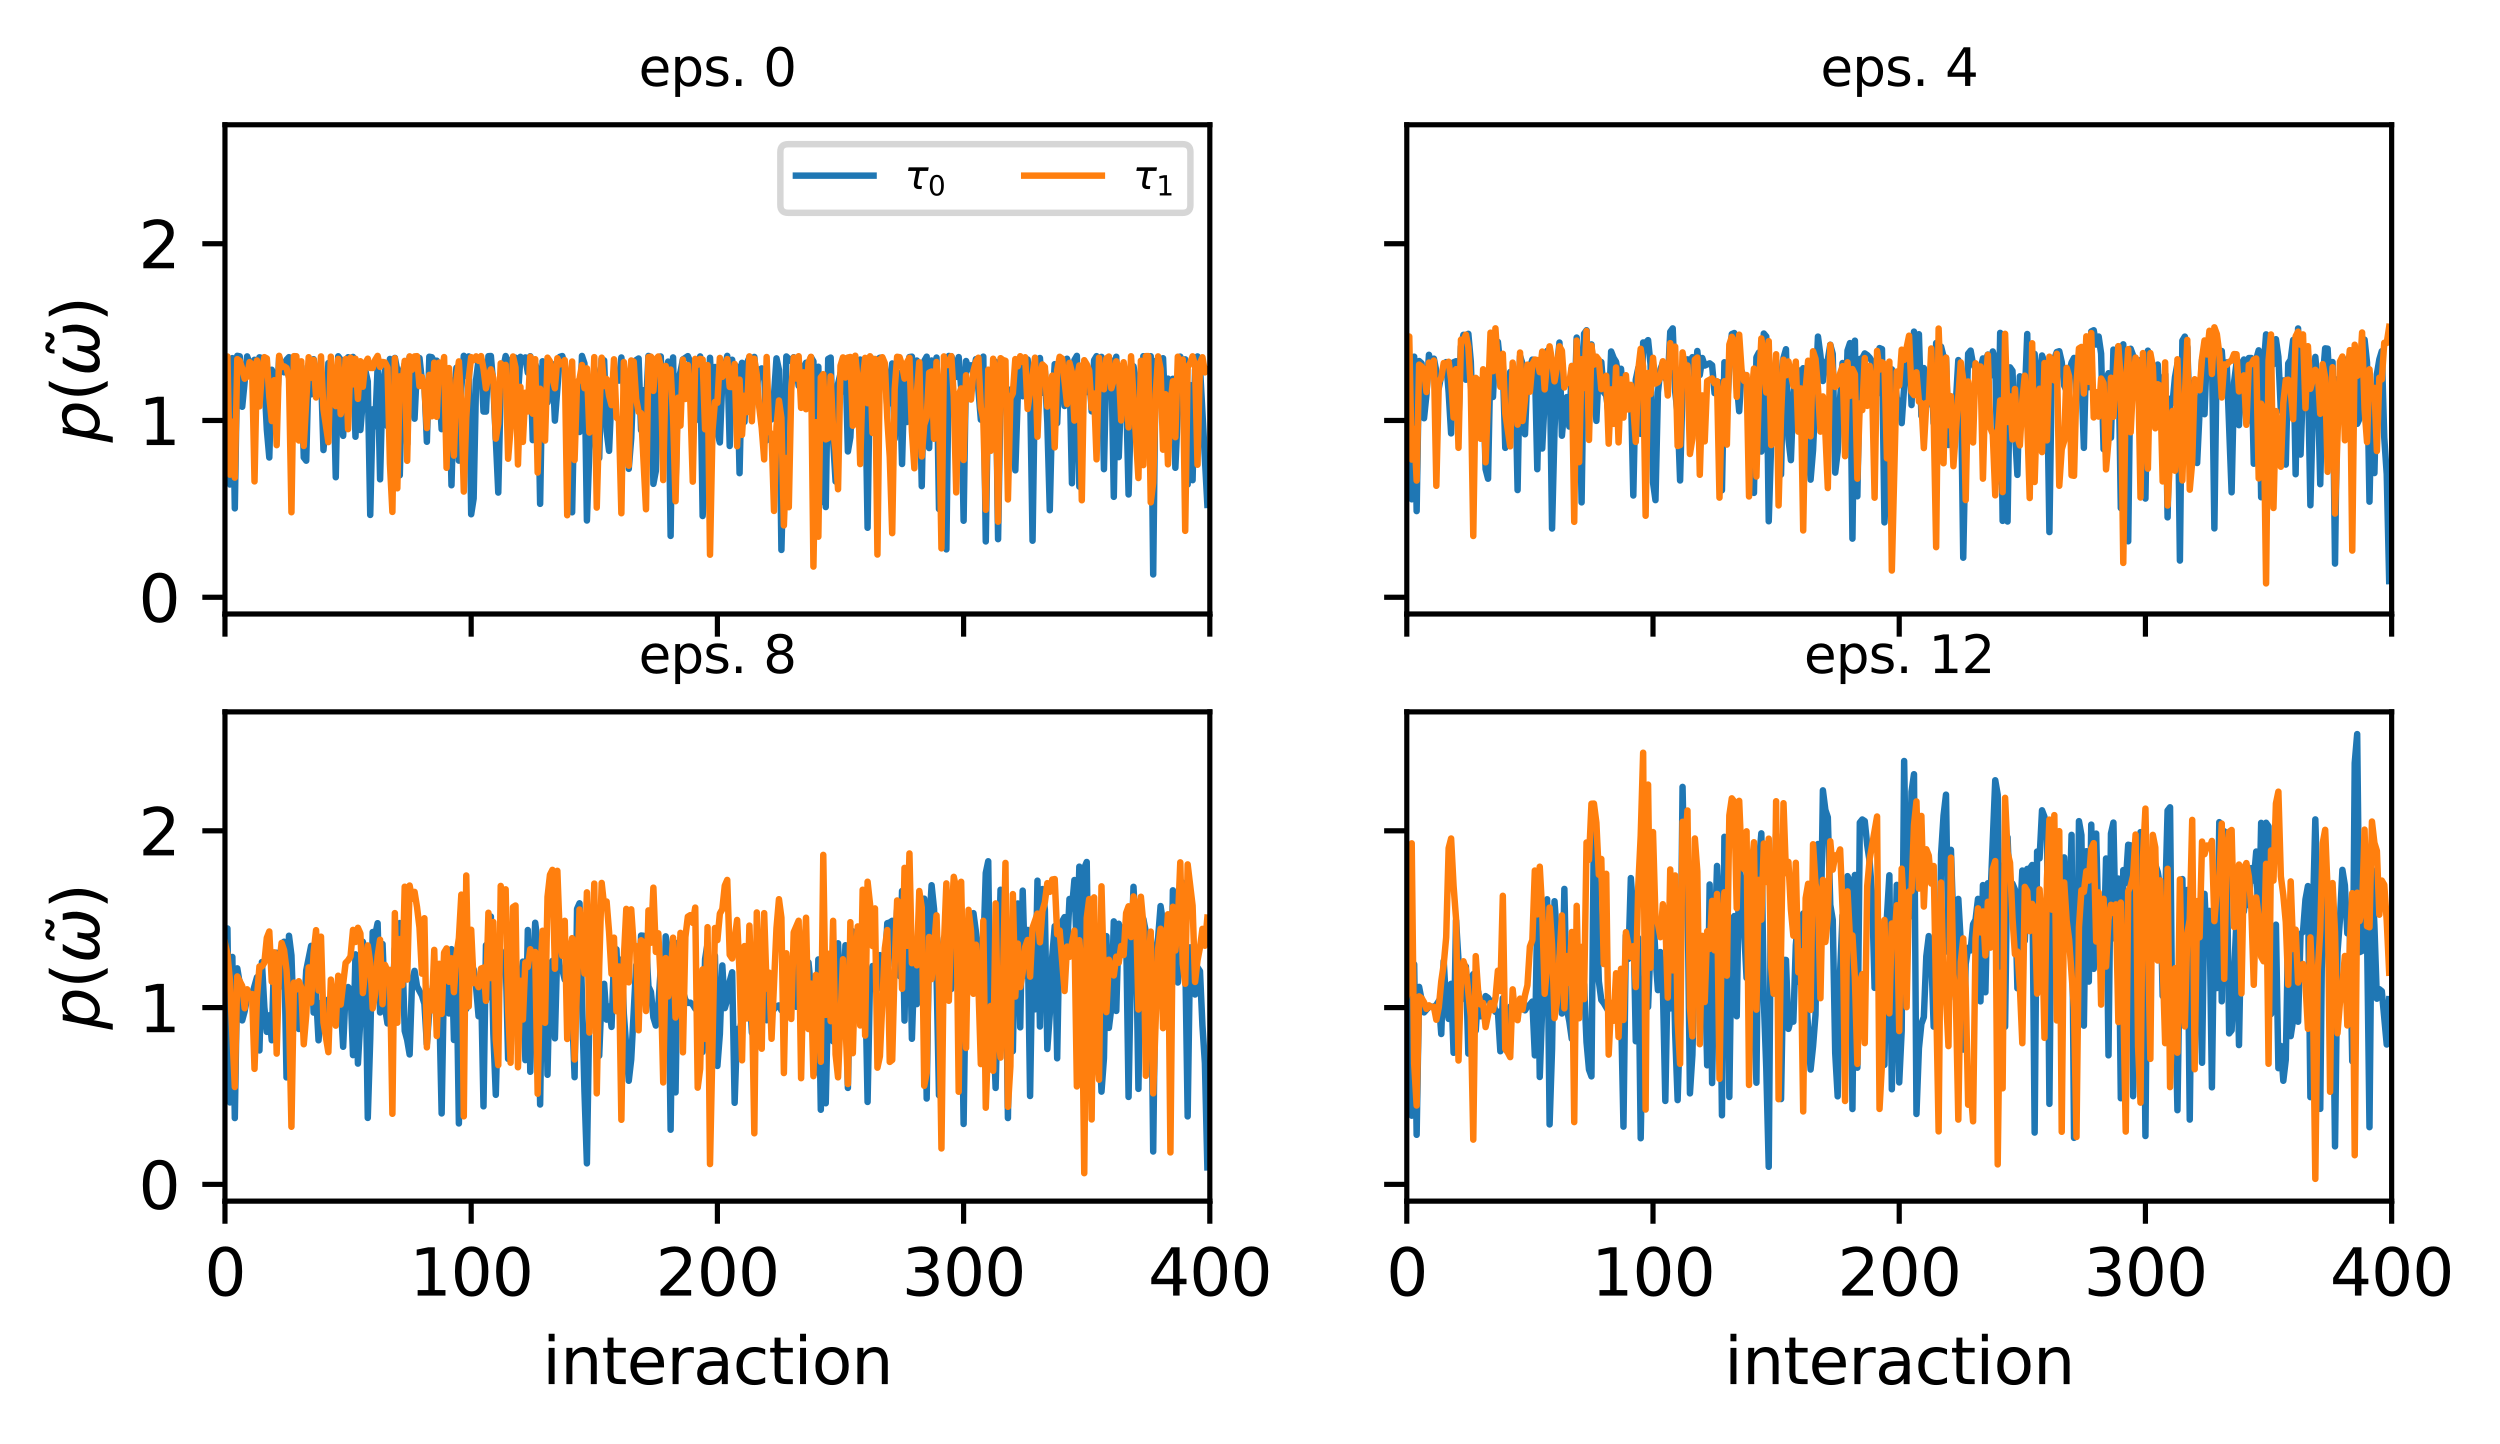 <?xml version="1.0" encoding="utf-8" standalone="no"?>
<!DOCTYPE svg PUBLIC "-//W3C//DTD SVG 1.1//EN"
  "http://www.w3.org/Graphics/SVG/1.1/DTD/svg11.dtd">
<svg xmlns:xlink="http://www.w3.org/1999/xlink" width="386.306pt" height="223.155pt" viewBox="0 0 386.306 223.155" xmlns="http://www.w3.org/2000/svg" version="1.1">
 <defs>
  <style type="text/css">*{stroke-linejoin: round; stroke-linecap: butt}</style>
 </defs>
 <g id="figure_1">
  <g id="patch_1">
   <path d="M 0 223.155 
L 386.306 223.155 
L 386.306 0 
L 0 0 
z
" style="fill: #ffffff"/>
  </g>
  <g id="axes_1">
   <g id="patch_2">
    <path d="M 34.763 94.879 
L 186.944 94.879 
L 186.944 19.279 
L 34.763 19.279 
z
" style="fill: #ffffff"/>
   </g>
   <g id="matplotlib.axis_1">
    <g id="xtick_1">
     <g id="line2d_1">
      <defs>
       <path id="m0a8714fc0f" d="M 0 0 
L 0 3.5 
" style="stroke: #000000; stroke-width: 0.8"/>
      </defs>
      <g>
       <use xlink:href="#m0a8714fc0f" x="34.763" y="94.879" style="stroke: #000000; stroke-width: 0.8"/>
      </g>
     </g>
    </g>
    <g id="xtick_2">
     <g id="line2d_2">
      <g>
       <use xlink:href="#m0a8714fc0f" x="72.808" y="94.879" style="stroke: #000000; stroke-width: 0.8"/>
      </g>
     </g>
    </g>
    <g id="xtick_3">
     <g id="line2d_3">
      <g>
       <use xlink:href="#m0a8714fc0f" x="110.853" y="94.879" style="stroke: #000000; stroke-width: 0.8"/>
      </g>
     </g>
    </g>
    <g id="xtick_4">
     <g id="line2d_4">
      <g>
       <use xlink:href="#m0a8714fc0f" x="148.899" y="94.879" style="stroke: #000000; stroke-width: 0.8"/>
      </g>
     </g>
    </g>
    <g id="xtick_5">
     <g id="line2d_5">
      <g>
       <use xlink:href="#m0a8714fc0f" x="186.944" y="94.879" style="stroke: #000000; stroke-width: 0.8"/>
      </g>
     </g>
    </g>
   </g>
   <g id="matplotlib.axis_2">
    <g id="ytick_1">
     <g id="line2d_6">
      <defs>
       <path id="mb15a57de06" d="M 0 0 
L -3.5 0 
" style="stroke: #000000; stroke-width: 0.8"/>
      </defs>
      <g>
       <use xlink:href="#mb15a57de06" x="34.763" y="92.292" style="stroke: #000000; stroke-width: 0.8"/>
      </g>
     </g>
     <g id="text_1">
      <!-- 0 -->
      <g transform="translate(21.4 96.091)scale(0.1 -0.1)">
       <defs>
        <path id="DejaVuSans-30" d="M 2034 4250 
Q 1547 4250 1301 3770 
Q 1056 3291 1056 2328 
Q 1056 1369 1301 889 
Q 1547 409 2034 409 
Q 2525 409 2770 889 
Q 3016 1369 3016 2328 
Q 3016 3291 2770 3770 
Q 2525 4250 2034 4250 
z
M 2034 4750 
Q 2819 4750 3233 4129 
Q 3647 3509 3647 2328 
Q 3647 1150 3233 529 
Q 2819 -91 2034 -91 
Q 1250 -91 836 529 
Q 422 1150 422 2328 
Q 422 3509 836 4129 
Q 1250 4750 2034 4750 
z
" transform="scale(0.016)"/>
       </defs>
       <use xlink:href="#DejaVuSans-30"/>
      </g>
     </g>
    </g>
    <g id="ytick_2">
     <g id="line2d_7">
      <g>
       <use xlink:href="#mb15a57de06" x="34.763" y="64.975" style="stroke: #000000; stroke-width: 0.8"/>
      </g>
     </g>
     <g id="text_2">
      <!-- 1 -->
      <g transform="translate(21.4 68.775)scale(0.1 -0.1)">
       <defs>
        <path id="DejaVuSans-31" d="M 794 531 
L 1825 531 
L 1825 4091 
L 703 3866 
L 703 4441 
L 1819 4666 
L 2450 4666 
L 2450 531 
L 3481 531 
L 3481 0 
L 794 0 
L 794 531 
z
" transform="scale(0.016)"/>
       </defs>
       <use xlink:href="#DejaVuSans-31"/>
      </g>
     </g>
    </g>
    <g id="ytick_3">
     <g id="line2d_8">
      <g>
       <use xlink:href="#mb15a57de06" x="34.763" y="37.659" style="stroke: #000000; stroke-width: 0.8"/>
      </g>
     </g>
     <g id="text_3">
      <!-- 2 -->
      <g transform="translate(21.4 41.458)scale(0.1 -0.1)">
       <defs>
        <path id="DejaVuSans-32" d="M 1228 531 
L 3431 531 
L 3431 0 
L 469 0 
L 469 531 
Q 828 903 1448 1529 
Q 2069 2156 2228 2338 
Q 2531 2678 2651 2914 
Q 2772 3150 2772 3378 
Q 2772 3750 2511 3984 
Q 2250 4219 1831 4219 
Q 1534 4219 1204 4116 
Q 875 4013 500 3803 
L 500 4441 
Q 881 4594 1212 4672 
Q 1544 4750 1819 4750 
Q 2544 4750 2975 4387 
Q 3406 4025 3406 3419 
Q 3406 3131 3298 2873 
Q 3191 2616 2906 2266 
Q 2828 2175 2409 1742 
Q 1991 1309 1228 531 
z
" transform="scale(0.016)"/>
       </defs>
       <use xlink:href="#DejaVuSans-32"/>
      </g>
     </g>
    </g>
    <g id="text_4">
     <!-- $p(\tilde{\omega})$ -->
     <g transform="translate(15.3 68.379)rotate(-90)scale(0.1 -0.1)">
      <defs>
       <path id="DejaVuSans-Oblique-70" d="M 3175 2156 
Q 3175 2616 2975 2859 
Q 2775 3103 2400 3103 
Q 2144 3103 1911 2972 
Q 1678 2841 1497 2591 
Q 1319 2344 1212 1994 
Q 1106 1644 1106 1300 
Q 1106 863 1306 627 
Q 1506 391 1875 391 
Q 2147 391 2380 519 
Q 2613 647 2778 891 
Q 2956 1147 3065 1494 
Q 3175 1841 3175 2156 
z
M 1394 2969 
Q 1625 3272 1939 3428 
Q 2253 3584 2638 3584 
Q 3175 3584 3472 3232 
Q 3769 2881 3769 2247 
Q 3769 1728 3584 1258 
Q 3400 788 3053 416 
Q 2822 169 2531 39 
Q 2241 -91 1919 -91 
Q 1547 -91 1294 64 
Q 1041 219 916 525 
L 556 -1331 
L -19 -1331 
L 922 3500 
L 1497 3500 
L 1394 2969 
z
" transform="scale(0.016)"/>
       <path id="DejaVuSans-28" d="M 1984 4856 
Q 1566 4138 1362 3434 
Q 1159 2731 1159 2009 
Q 1159 1288 1364 580 
Q 1569 -128 1984 -844 
L 1484 -844 
Q 1016 -109 783 600 
Q 550 1309 550 2009 
Q 550 2706 781 3412 
Q 1013 4119 1484 4856 
L 1984 4856 
z
" transform="scale(0.016)"/>
       <path id="DejaVuSans-303" d="M -1619 4281 
L -1797 4453 
Q -1866 4516 -1917 4545 
Q -1969 4575 -2009 4575 
Q -2128 4575 -2184 4461 
Q -2241 4347 -2247 4091 
L -2638 4091 
Q -2631 4513 -2472 4742 
Q -2313 4972 -2028 4972 
Q -1909 4972 -1809 4928 
Q -1709 4884 -1594 4781 
L -1416 4609 
Q -1347 4547 -1295 4517 
Q -1244 4488 -1203 4488 
Q -1084 4488 -1028 4602 
Q -972 4716 -966 4972 
L -575 4972 
Q -581 4550 -740 4320 
Q -900 4091 -1184 4091 
Q -1303 4091 -1403 4134 
Q -1503 4178 -1619 4281 
z
" transform="scale(0.016)"/>
       <path id="DejaVuSans-Oblique-3c9" d="M 1369 -91 
Q 72 -91 434 1766 
Q 575 2500 1256 3500 
L 1875 3500 
Q 1231 2500 1088 1750 
Q 819 397 1519 397 
Q 2166 397 2478 2078 
L 3009 2078 
Q 2669 388 3316 397 
Q 4013 403 4275 1750 
Q 4419 2500 4169 3500 
L 4788 3500 
Q 5075 2500 4934 1766 
Q 4578 -94 3278 -91 
Q 2428 -88 2503 844 
Q 2194 -91 1369 -91 
z
" transform="scale(0.016)"/>
       <path id="DejaVuSans-29" d="M 513 4856 
L 1013 4856 
Q 1481 4119 1714 3412 
Q 1947 2706 1947 2009 
Q 1947 1309 1714 600 
Q 1481 -109 1013 -844 
L 513 -844 
Q 928 -128 1133 580 
Q 1338 1288 1338 2009 
Q 1338 2731 1133 3434 
Q 928 4138 513 4856 
z
" transform="scale(0.016)"/>
      </defs>
      <use xlink:href="#DejaVuSans-Oblique-70" transform="translate(0 0.047)"/>
      <use xlink:href="#DejaVuSans-28" transform="translate(63.477 0.047)"/>
      <use xlink:href="#DejaVuSans-303" transform="translate(179.644 3.312)"/>
      <use xlink:href="#DejaVuSans-Oblique-3c9" transform="translate(102.49 0.047)"/>
      <use xlink:href="#DejaVuSans-29" transform="translate(186.23 0.047)"/>
     </g>
    </g>
   </g>
   <g id="line2d_9">
    <path d="M 34.763 57.381 
L 35.143 62.362 
L 35.523 74.868 
L 35.904 55.338 
L 36.284 78.554 
L 36.665 54.983 
L 37.045 55.063 
L 37.426 62.858 
L 38.187 55.07 
L 38.567 56.115 
L 38.947 56.62 
L 39.328 55.595 
L 39.708 56.362 
L 40.089 55.213 
L 40.469 55.338 
L 40.85 58.875 
L 41.23 66.359 
L 41.611 70.695 
L 41.991 57.134 
L 42.372 58.081 
L 42.752 63.591 
L 43.133 55.265 
L 43.513 56.231 
L 43.893 57.536 
L 44.274 55.597 
L 44.654 55.188 
L 45.035 62.563 
L 45.796 55.639 
L 46.176 59.063 
L 46.557 56.624 
L 46.937 70.688 
L 47.318 71.187 
L 47.698 56.321 
L 48.078 60.937 
L 48.459 55.504 
L 49.22 59.837 
L 49.6 57.669 
L 49.981 69.542 
L 50.361 64.874 
L 50.742 56.103 
L 51.122 59.952 
L 51.502 57.73 
L 51.883 73.743 
L 52.263 55.053 
L 52.644 55.583 
L 53.024 67.348 
L 53.405 59.674 
L 53.785 55.202 
L 54.166 56.209 
L 54.546 55.151 
L 54.927 67.488 
L 55.307 58.112 
L 55.688 66.449 
L 56.448 57.22 
L 56.829 58.931 
L 57.209 79.57 
L 57.59 63.253 
L 57.97 65.875 
L 58.351 56.675 
L 58.731 74.067 
L 59.112 59.462 
L 59.492 57.158 
L 59.873 65.854 
L 60.253 55.467 
L 60.633 68.68 
L 61.014 55.306 
L 61.394 57.238 
L 61.775 73.442 
L 62.155 57.561 
L 62.536 56.307 
L 62.916 68.615 
L 63.297 55.236 
L 64.058 64.698 
L 64.438 56.494 
L 64.818 55.324 
L 65.199 58.876 
L 65.579 59.133 
L 65.96 68.262 
L 66.34 55.12 
L 66.721 55.199 
L 67.101 55.88 
L 67.482 55.732 
L 67.862 59.907 
L 68.243 66.315 
L 68.623 65.183 
L 69.003 63.639 
L 69.384 58.42 
L 69.764 74.985 
L 70.145 60.938 
L 70.525 56.827 
L 70.906 71.179 
L 71.286 59.971 
L 71.667 54.981 
L 72.047 58.103 
L 72.427 55.072 
L 72.808 79.468 
L 73.188 77.032 
L 73.569 58.685 
L 73.949 55.579 
L 74.33 55.583 
L 74.71 63.593 
L 75.091 63.602 
L 75.471 55.037 
L 75.852 55.011 
L 76.232 59.538 
L 76.993 76.114 
L 77.373 59.675 
L 77.754 56.913 
L 78.134 55.013 
L 78.515 56.052 
L 78.895 55.621 
L 79.276 60.165 
L 79.656 55.276 
L 80.037 61.008 
L 80.417 55.14 
L 80.797 55.852 
L 81.178 55.224 
L 81.558 57.602 
L 81.939 55.048 
L 82.319 68.01 
L 82.7 56.289 
L 83.08 57.256 
L 83.461 77.858 
L 83.841 55.824 
L 84.222 60.639 
L 84.602 62.172 
L 84.983 57.026 
L 85.363 56.274 
L 85.743 64.998 
L 86.504 55.137 
L 86.885 55.018 
L 87.265 56.393 
L 87.646 59.351 
L 88.026 64.84 
L 88.407 79.164 
L 88.787 60.348 
L 89.168 59.059 
L 89.548 66.755 
L 89.928 55 
L 90.309 56.149 
L 90.689 80.432 
L 91.07 69.602 
L 91.45 65.293 
L 91.831 56.903 
L 92.211 58.507 
L 92.592 70.775 
L 92.972 55.5 
L 93.353 55.697 
L 93.733 66.595 
L 94.113 69.666 
L 94.494 60.99 
L 94.874 57.522 
L 95.255 57.77 
L 95.635 58.817 
L 96.016 55.239 
L 96.396 59.294 
L 96.777 64.907 
L 97.157 72.448 
L 97.537 67.728 
L 97.918 57.907 
L 98.298 55.645 
L 98.679 55.397 
L 99.059 66.471 
L 99.44 60.298 
L 99.82 62.909 
L 100.201 54.997 
L 100.581 55.227 
L 100.962 74.769 
L 101.342 72.772 
L 101.722 59.948 
L 102.103 55.086 
L 102.483 64.072 
L 102.864 58.856 
L 103.244 55.876 
L 103.625 82.809 
L 104.005 55.233 
L 104.386 75.21 
L 104.766 58.868 
L 105.147 57.451 
L 105.527 55.543 
L 106.288 55.031 
L 106.668 55.953 
L 107.049 56.495 
L 107.429 65.007 
L 107.81 56.932 
L 108.19 55.076 
L 108.571 79.738 
L 108.951 74.092 
L 109.712 55.285 
L 110.093 63.421 
L 110.473 56.708 
L 110.853 66.921 
L 111.234 68.371 
L 111.614 58.697 
L 112.375 54.991 
L 112.756 68.915 
L 113.136 55.59 
L 113.517 59.932 
L 113.897 56.638 
L 114.278 73.116 
L 114.658 56.062 
L 115.038 65.199 
L 115.419 56.131 
L 115.799 55.22 
L 116.18 63.246 
L 116.56 55.152 
L 116.941 60.067 
L 117.321 57.146 
L 117.702 56.923 
L 118.082 57.265 
L 118.463 68.042 
L 118.843 63.91 
L 119.223 64.806 
L 119.604 61.032 
L 119.984 55.377 
L 120.365 57.148 
L 120.745 84.979 
L 121.506 55.081 
L 122.267 55.802 
L 122.647 55.202 
L 123.028 56.332 
L 123.408 59.622 
L 123.789 56.756 
L 124.169 56.752 
L 124.55 56.049 
L 124.93 60.347 
L 125.311 55.204 
L 125.691 55.83 
L 126.072 68.189 
L 126.452 56.672 
L 126.832 77.628 
L 127.213 59.288 
L 127.593 78.353 
L 127.974 55.463 
L 128.354 55.255 
L 128.735 68.043 
L 129.115 74.388 
L 129.496 59.314 
L 129.876 57.731 
L 130.257 60.501 
L 130.637 55.42 
L 131.018 69.761 
L 131.398 67.568 
L 131.778 59.66 
L 132.159 64.795 
L 132.539 58.464 
L 132.92 55.556 
L 133.3 55.87 
L 133.681 58.654 
L 134.061 81.552 
L 134.442 55.829 
L 134.822 55.429 
L 135.202 56.194 
L 135.583 55.522 
L 135.963 55.283 
L 136.344 57.1 
L 136.724 56.676 
L 137.105 62.605 
L 137.866 56.165 
L 138.246 67.816 
L 138.627 59.118 
L 139.007 57.665 
L 139.387 71.701 
L 139.768 57.909 
L 140.148 65.211 
L 140.529 55.168 
L 140.909 55.111 
L 141.29 61.149 
L 141.67 55.711 
L 142.051 57.565 
L 142.431 75.122 
L 142.812 55.79 
L 143.192 55.113 
L 143.572 69.233 
L 143.953 55.705 
L 144.333 58.388 
L 144.714 55.252 
L 145.094 78.657 
L 145.475 59.619 
L 145.855 69.495 
L 146.236 84.896 
L 146.616 55.002 
L 146.997 55.066 
L 147.377 56.036 
L 147.757 58.247 
L 148.138 55.179 
L 148.518 59.913 
L 148.899 80.469 
L 149.279 55.786 
L 149.66 56.983 
L 150.04 56.444 
L 150.421 57.933 
L 150.801 55.497 
L 151.562 64.852 
L 151.942 55.106 
L 152.323 83.664 
L 152.703 60.493 
L 153.084 59.946 
L 153.845 55.907 
L 154.225 83.315 
L 154.606 60.735 
L 154.986 57.058 
L 155.367 59.855 
L 155.747 66.248 
L 156.127 60.2 
L 156.508 61.825 
L 156.888 72.68 
L 157.269 61.332 
L 157.649 55.846 
L 158.03 61.229 
L 158.41 60.106 
L 158.791 55.545 
L 159.171 59.808 
L 159.552 83.557 
L 159.932 58.402 
L 160.312 57.803 
L 160.693 55.319 
L 161.073 60.697 
L 161.454 57.302 
L 161.834 65.33 
L 162.215 78.844 
L 162.595 63.07 
L 162.976 56.27 
L 163.356 65.387 
L 163.737 56.159 
L 164.117 55.502 
L 164.498 62.733 
L 164.878 55.432 
L 165.258 57.057 
L 165.639 74.677 
L 166.019 55.648 
L 166.4 54.987 
L 166.78 75.195 
L 167.161 60.852 
L 167.541 56.23 
L 167.922 60.587 
L 168.302 57.35 
L 168.683 63.564 
L 169.063 55.659 
L 169.443 55.034 
L 169.824 67.007 
L 170.204 55.143 
L 170.585 72.496 
L 170.965 55.94 
L 171.346 59.149 
L 171.726 55.697 
L 172.107 76.775 
L 172.487 55.126 
L 172.868 70.636 
L 173.248 60.719 
L 173.628 59.889 
L 174.009 60.641 
L 174.389 76.406 
L 174.77 62.609 
L 175.15 56.6 
L 175.531 58.705 
L 175.911 71.303 
L 176.672 55.038 
L 177.053 55.119 
L 177.433 60.554 
L 177.813 55.047 
L 178.194 88.767 
L 178.574 55.761 
L 178.955 58.368 
L 179.335 55.579 
L 179.716 55.356 
L 180.096 64.44 
L 180.477 58.505 
L 180.857 63.608 
L 181.238 58.531 
L 181.618 72.283 
L 182.379 55.109 
L 182.759 56.494 
L 183.14 55.524 
L 183.52 74.868 
L 183.901 59.504 
L 184.281 74.201 
L 184.662 57.16 
L 185.042 55.076 
L 185.423 56.642 
L 186.564 78.018 
L 186.564 78.018 
" clip-path="url(#pe7d08c9ffb)" style="fill: none; stroke: #1f77b4; stroke-linecap: square"/>
   </g>
   <g id="line2d_10">
    <path d="M 34.763 59.068 
L 35.143 55.089 
L 35.523 73.347 
L 35.904 65.161 
L 36.284 73.809 
L 36.665 55.492 
L 37.045 55.769 
L 37.426 56.953 
L 37.806 58.522 
L 38.187 58.196 
L 38.567 55.948 
L 38.947 56.278 
L 39.328 74.388 
L 39.708 55.697 
L 40.089 62.795 
L 40.469 57.51 
L 40.85 55.186 
L 41.23 55.39 
L 41.611 61.286 
L 41.991 65.059 
L 42.372 58.753 
L 42.752 68.788 
L 43.133 54.983 
L 43.513 56.74 
L 43.893 56.609 
L 44.274 56.859 
L 44.654 58.47 
L 45.035 79.152 
L 45.415 55.035 
L 45.796 55.046 
L 46.176 68.068 
L 46.557 55.832 
L 46.937 68.912 
L 47.698 55.198 
L 48.078 58.365 
L 48.459 55.61 
L 48.839 61.418 
L 49.22 60.225 
L 49.6 55.072 
L 49.981 63.24 
L 50.742 68.318 
L 51.122 55.112 
L 51.502 60.644 
L 51.883 62.757 
L 52.263 55.456 
L 52.644 63.994 
L 53.024 61.994 
L 53.405 55.478 
L 53.785 66.315 
L 54.166 55.261 
L 54.546 59.397 
L 54.927 55.434 
L 55.307 61.637 
L 55.688 55.818 
L 56.068 59.757 
L 56.448 56.098 
L 56.829 55.425 
L 57.209 56.859 
L 57.59 56.865 
L 57.97 55.621 
L 58.351 54.995 
L 58.731 56.696 
L 59.112 55.933 
L 59.492 56.005 
L 59.873 56.762 
L 60.253 71.664 
L 60.633 79.105 
L 61.014 55.353 
L 61.394 75.454 
L 61.775 58.154 
L 62.155 59.733 
L 62.536 55.761 
L 62.916 71.202 
L 63.297 55.061 
L 63.677 57.127 
L 64.058 55.074 
L 64.438 55.037 
L 64.818 59.664 
L 65.199 58.272 
L 65.579 59.802 
L 65.96 66.144 
L 66.34 57.924 
L 66.721 64.322 
L 67.101 56.047 
L 67.482 64.402 
L 67.862 56.027 
L 68.243 58.108 
L 68.623 55.176 
L 69.003 72.287 
L 69.384 56.877 
L 69.764 65.284 
L 70.145 70.404 
L 70.525 58.781 
L 70.906 55.843 
L 71.286 62.639 
L 71.667 75.96 
L 72.047 64.568 
L 72.427 58.439 
L 72.808 55.19 
L 73.188 55.657 
L 73.569 55.067 
L 73.949 55.759 
L 74.33 55.027 
L 74.71 56.988 
L 75.091 60.01 
L 75.471 58.059 
L 75.852 57.067 
L 76.232 58.441 
L 76.612 67.785 
L 76.993 65.467 
L 77.373 56.147 
L 77.754 56.58 
L 78.134 56.383 
L 78.515 70.887 
L 78.895 66.184 
L 79.276 55.086 
L 79.656 56.787 
L 80.037 71.775 
L 80.417 59.779 
L 80.797 68.285 
L 81.178 60.685 
L 81.558 63.583 
L 81.939 55.12 
L 82.319 63.927 
L 82.7 55.502 
L 83.08 73.017 
L 83.461 60.065 
L 83.841 61.631 
L 84.222 68.075 
L 84.602 55.269 
L 84.983 55.842 
L 85.363 58.5 
L 85.743 59.995 
L 86.124 55.357 
L 86.504 56.318 
L 86.885 56.09 
L 87.265 55.655 
L 87.646 79.617 
L 88.026 59.258 
L 88.407 55.866 
L 88.787 71.084 
L 89.168 59.21 
L 89.548 58.573 
L 89.928 56.4 
L 90.309 59.981 
L 90.689 56.923 
L 91.07 66.841 
L 91.45 65.053 
L 91.831 55.184 
L 92.211 78.435 
L 92.592 64.581 
L 92.972 55.269 
L 93.353 59.648 
L 93.733 58.572 
L 94.113 61.141 
L 94.494 62.603 
L 94.874 55.521 
L 95.255 64.516 
L 95.635 64.896 
L 96.016 79.31 
L 96.396 55.946 
L 96.777 59.553 
L 97.157 71.965 
L 97.537 55.702 
L 97.918 55.875 
L 98.298 61.623 
L 98.679 63.651 
L 99.059 63.848 
L 99.82 78.693 
L 100.201 55.178 
L 100.581 55.114 
L 100.962 60.399 
L 101.342 55.481 
L 101.722 55.088 
L 102.103 56.534 
L 102.483 74.183 
L 102.864 56.552 
L 103.244 59.565 
L 103.625 57.104 
L 104.005 64.35 
L 104.386 77.445 
L 104.766 61.446 
L 105.147 65.769 
L 105.527 55.56 
L 105.907 61.648 
L 106.288 56.411 
L 106.668 61.891 
L 107.049 74.427 
L 107.429 55.451 
L 107.81 56.361 
L 108.19 55.45 
L 108.571 55.553 
L 108.951 66.338 
L 109.332 56.408 
L 109.712 85.719 
L 110.093 66.58 
L 110.473 62.097 
L 110.853 62.241 
L 111.234 55.309 
L 111.614 58.236 
L 111.995 57.646 
L 112.375 55.487 
L 112.756 59.793 
L 113.136 59.812 
L 113.517 56.237 
L 113.897 68.954 
L 114.278 58.664 
L 114.658 67.193 
L 115.038 61.152 
L 115.419 63.686 
L 115.799 55.064 
L 116.18 65.093 
L 116.56 55.433 
L 116.941 57.957 
L 117.321 62.922 
L 117.702 66.147 
L 118.082 70.989 
L 118.463 55.166 
L 118.843 66.648 
L 119.223 67.117 
L 119.604 78.952 
L 119.984 65.914 
L 120.365 61.886 
L 120.745 64.563 
L 121.126 81.19 
L 121.506 70.769 
L 121.887 78.373 
L 122.267 60.225 
L 122.647 55.247 
L 123.028 58.492 
L 123.408 55.045 
L 123.789 63.021 
L 124.169 57.537 
L 124.55 63.232 
L 124.93 56.007 
L 125.311 55.134 
L 125.691 87.553 
L 126.072 65.236 
L 126.452 82.937 
L 126.832 58.319 
L 127.213 57.817 
L 127.593 67.899 
L 127.974 67.716 
L 128.354 58.142 
L 128.735 66.374 
L 129.115 69.721 
L 129.496 75.6 
L 129.876 56.513 
L 130.257 55.226 
L 130.637 58.336 
L 131.018 55.248 
L 131.398 55.162 
L 131.778 65.794 
L 132.159 54.967 
L 132.539 58.899 
L 132.92 71.709 
L 133.3 58.808 
L 133.681 55.298 
L 134.061 62.307 
L 134.442 55.051 
L 134.822 66.9 
L 135.202 55.463 
L 135.583 85.691 
L 135.963 55.541 
L 136.344 55.199 
L 136.724 56.114 
L 137.105 64.623 
L 137.485 70.567 
L 137.866 82.386 
L 138.246 60.122 
L 138.627 55.131 
L 139.007 55.196 
L 139.387 56.441 
L 139.768 58.508 
L 140.148 55.983 
L 140.529 55.283 
L 140.909 66.605 
L 141.29 72.359 
L 141.67 60.782 
L 142.051 55.979 
L 142.431 70.53 
L 142.812 65.633 
L 143.192 64.51 
L 143.572 57.588 
L 143.953 57.411 
L 144.333 67.805 
L 144.714 55.935 
L 145.094 62.99 
L 145.475 84.735 
L 145.855 55.074 
L 146.236 56.436 
L 146.616 56.364 
L 146.997 55.034 
L 147.377 61.245 
L 147.757 76.089 
L 148.138 61.076 
L 148.518 60.02 
L 148.899 71.079 
L 149.279 57.984 
L 149.66 61.519 
L 150.04 61.746 
L 150.421 57.347 
L 150.801 55.9 
L 151.182 55.281 
L 151.562 63.006 
L 151.942 64.82 
L 152.323 78.778 
L 152.703 57.121 
L 153.084 69.668 
L 153.464 55.434 
L 153.845 57.384 
L 154.225 80.616 
L 154.606 55.35 
L 154.986 55.632 
L 155.367 55.751 
L 155.747 77.176 
L 156.127 61.533 
L 156.508 60.771 
L 156.888 55.485 
L 157.269 56.6 
L 157.649 55.042 
L 158.03 55.913 
L 158.41 55.202 
L 158.791 63.198 
L 159.932 55.265 
L 160.312 67.486 
L 160.693 58.194 
L 161.073 56.32 
L 161.454 56.693 
L 161.834 62.823 
L 162.215 61.534 
L 162.595 58.043 
L 162.976 69.129 
L 163.356 57.211 
L 163.737 55.132 
L 164.117 55.408 
L 164.878 62.456 
L 165.258 56.073 
L 165.639 57.568 
L 166.019 64.991 
L 166.4 58.627 
L 166.78 56.467 
L 167.161 77.304 
L 167.541 55.657 
L 167.922 56.289 
L 168.302 57.23 
L 168.683 63.072 
L 169.063 60.81 
L 169.443 70.98 
L 169.824 55.267 
L 170.204 59.663 
L 170.585 60.154 
L 170.965 55.394 
L 171.346 55.094 
L 171.726 59.998 
L 172.107 58.708 
L 172.487 55.832 
L 172.868 56.882 
L 173.248 64.969 
L 173.628 55.973 
L 174.009 59.107 
L 174.389 66.039 
L 174.77 55.05 
L 175.911 73.869 
L 176.292 55.744 
L 176.672 71.873 
L 177.053 55.026 
L 177.433 55.024 
L 177.813 77.627 
L 178.194 74.603 
L 178.574 60.907 
L 178.955 55.073 
L 179.335 57.009 
L 179.716 69.49 
L 180.096 60.916 
L 180.477 71.747 
L 180.857 62.683 
L 181.238 58.91 
L 181.618 67.557 
L 181.998 55.12 
L 182.379 57.433 
L 182.759 55.562 
L 183.14 82.029 
L 183.52 56.737 
L 183.901 56.105 
L 184.281 55.059 
L 184.662 56.428 
L 185.042 71.81 
L 185.423 56.106 
L 185.803 55.204 
L 186.183 57.542 
L 186.564 57.2 
L 186.564 57.2 
" clip-path="url(#pe7d08c9ffb)" style="fill: none; stroke: #ff7f0e; stroke-linecap: square"/>
   </g>
   <g id="patch_3">
    <path d="M 34.763 94.879 
L 34.763 19.279 
" style="fill: none; stroke: #000000; stroke-width: 0.8; stroke-linejoin: miter; stroke-linecap: square"/>
   </g>
   <g id="patch_4">
    <path d="M 186.944 94.879 
L 186.944 19.279 
" style="fill: none; stroke: #000000; stroke-width: 0.8; stroke-linejoin: miter; stroke-linecap: square"/>
   </g>
   <g id="patch_5">
    <path d="M 34.763 94.879 
L 186.944 94.879 
" style="fill: none; stroke: #000000; stroke-width: 0.8; stroke-linejoin: miter; stroke-linecap: square"/>
   </g>
   <g id="patch_6">
    <path d="M 34.763 19.279 
L 186.944 19.279 
" style="fill: none; stroke: #000000; stroke-width: 0.8; stroke-linejoin: miter; stroke-linecap: square"/>
   </g>
   <g id="text_5">
    <!-- eps. 0 -->
    <g transform="translate(98.682 13.279)scale(0.08 -0.08)">
     <defs>
      <path id="DejaVuSans-65" d="M 3597 1894 
L 3597 1613 
L 953 1613 
Q 991 1019 1311 708 
Q 1631 397 2203 397 
Q 2534 397 2845 478 
Q 3156 559 3463 722 
L 3463 178 
Q 3153 47 2828 -22 
Q 2503 -91 2169 -91 
Q 1331 -91 842 396 
Q 353 884 353 1716 
Q 353 2575 817 3079 
Q 1281 3584 2069 3584 
Q 2775 3584 3186 3129 
Q 3597 2675 3597 1894 
z
M 3022 2063 
Q 3016 2534 2758 2815 
Q 2500 3097 2075 3097 
Q 1594 3097 1305 2825 
Q 1016 2553 972 2059 
L 3022 2063 
z
" transform="scale(0.016)"/>
      <path id="DejaVuSans-70" d="M 1159 525 
L 1159 -1331 
L 581 -1331 
L 581 3500 
L 1159 3500 
L 1159 2969 
Q 1341 3281 1617 3432 
Q 1894 3584 2278 3584 
Q 2916 3584 3314 3078 
Q 3713 2572 3713 1747 
Q 3713 922 3314 415 
Q 2916 -91 2278 -91 
Q 1894 -91 1617 61 
Q 1341 213 1159 525 
z
M 3116 1747 
Q 3116 2381 2855 2742 
Q 2594 3103 2138 3103 
Q 1681 3103 1420 2742 
Q 1159 2381 1159 1747 
Q 1159 1113 1420 752 
Q 1681 391 2138 391 
Q 2594 391 2855 752 
Q 3116 1113 3116 1747 
z
" transform="scale(0.016)"/>
      <path id="DejaVuSans-73" d="M 2834 3397 
L 2834 2853 
Q 2591 2978 2328 3040 
Q 2066 3103 1784 3103 
Q 1356 3103 1142 2972 
Q 928 2841 928 2578 
Q 928 2378 1081 2264 
Q 1234 2150 1697 2047 
L 1894 2003 
Q 2506 1872 2764 1633 
Q 3022 1394 3022 966 
Q 3022 478 2636 193 
Q 2250 -91 1575 -91 
Q 1294 -91 989 -36 
Q 684 19 347 128 
L 347 722 
Q 666 556 975 473 
Q 1284 391 1588 391 
Q 1994 391 2212 530 
Q 2431 669 2431 922 
Q 2431 1156 2273 1281 
Q 2116 1406 1581 1522 
L 1381 1569 
Q 847 1681 609 1914 
Q 372 2147 372 2553 
Q 372 3047 722 3315 
Q 1072 3584 1716 3584 
Q 2034 3584 2315 3537 
Q 2597 3491 2834 3397 
z
" transform="scale(0.016)"/>
      <path id="DejaVuSans-2e" d="M 684 794 
L 1344 794 
L 1344 0 
L 684 0 
L 684 794 
z
" transform="scale(0.016)"/>
      <path id="DejaVuSans-20" transform="scale(0.016)"/>
     </defs>
     <use xlink:href="#DejaVuSans-65"/>
     <use xlink:href="#DejaVuSans-70" x="61.523"/>
     <use xlink:href="#DejaVuSans-73" x="125"/>
     <use xlink:href="#DejaVuSans-2e" x="177.1"/>
     <use xlink:href="#DejaVuSans-20" x="208.887"/>
     <use xlink:href="#DejaVuSans-30" x="240.674"/>
    </g>
   </g>
   <g id="legend_1">
    <g id="patch_7">
     <path d="M 121.784 32.886 
L 182.744 32.886 
Q 183.944 32.886 183.944 31.686 
L 183.944 23.479 
Q 183.944 22.279 182.744 22.279 
L 121.784 22.279 
Q 120.584 22.279 120.584 23.479 
L 120.584 31.686 
Q 120.584 32.886 121.784 32.886 
z
" style="fill: #ffffff; opacity: 0.8; stroke: #cccccc; stroke-linejoin: miter"/>
    </g>
    <g id="line2d_11">
     <path d="M 122.984 27.138 
L 128.984 27.138 
L 134.984 27.138 
" style="fill: none; stroke: #1f77b4; stroke-linecap: square"/>
    </g>
    <g id="text_6">
     <!-- $\tau_0$ -->
     <g transform="translate(139.784 29.238)scale(0.06 -0.06)">
      <defs>
       <path id="DejaVuSans-Oblique-3c4" d="M 2103 638 
Q 2188 488 2525 488 
L 2800 488 
L 2706 0 
L 2363 0 
Q 1800 0 1600 300 
Q 1403 606 1534 1269 
L 1856 2925 
L 541 2925 
L 653 3500 
L 3881 3500 
L 3769 2925 
L 2444 2925 
L 2113 1234 
Q 2025 781 2103 638 
z
" transform="scale(0.016)"/>
      </defs>
      <use xlink:href="#DejaVuSans-Oblique-3c4" transform="translate(0 0.312)"/>
      <use xlink:href="#DejaVuSans-30" transform="translate(60.205 -16.094)scale(0.7)"/>
     </g>
    </g>
    <g id="line2d_12">
     <path d="M 158.264 27.138 
L 164.264 27.138 
L 170.264 27.138 
" style="fill: none; stroke: #ff7f0e; stroke-linecap: square"/>
    </g>
    <g id="text_7">
     <!-- $\tau_1$ -->
     <g transform="translate(175.064 29.238)scale(0.06 -0.06)">
      <use xlink:href="#DejaVuSans-Oblique-3c4" transform="translate(0 0.312)"/>
      <use xlink:href="#DejaVuSans-31" transform="translate(60.205 -16.094)scale(0.7)"/>
     </g>
    </g>
   </g>
  </g>
  <g id="axes_2">
   <g id="patch_8">
    <path d="M 217.381 94.879 
L 369.562 94.879 
L 369.562 19.279 
L 217.381 19.279 
z
" style="fill: #ffffff"/>
   </g>
   <g id="matplotlib.axis_3">
    <g id="xtick_6">
     <g id="line2d_13">
      <g>
       <use xlink:href="#m0a8714fc0f" x="217.381" y="94.879" style="stroke: #000000; stroke-width: 0.8"/>
      </g>
     </g>
    </g>
    <g id="xtick_7">
     <g id="line2d_14">
      <g>
       <use xlink:href="#m0a8714fc0f" x="255.426" y="94.879" style="stroke: #000000; stroke-width: 0.8"/>
      </g>
     </g>
    </g>
    <g id="xtick_8">
     <g id="line2d_15">
      <g>
       <use xlink:href="#m0a8714fc0f" x="293.472" y="94.879" style="stroke: #000000; stroke-width: 0.8"/>
      </g>
     </g>
    </g>
    <g id="xtick_9">
     <g id="line2d_16">
      <g>
       <use xlink:href="#m0a8714fc0f" x="331.517" y="94.879" style="stroke: #000000; stroke-width: 0.8"/>
      </g>
     </g>
    </g>
    <g id="xtick_10">
     <g id="line2d_17">
      <g>
       <use xlink:href="#m0a8714fc0f" x="369.562" y="94.879" style="stroke: #000000; stroke-width: 0.8"/>
      </g>
     </g>
    </g>
   </g>
   <g id="matplotlib.axis_4">
    <g id="ytick_4">
     <g id="line2d_18">
      <g>
       <use xlink:href="#mb15a57de06" x="217.381" y="92.292" style="stroke: #000000; stroke-width: 0.8"/>
      </g>
     </g>
    </g>
    <g id="ytick_5">
     <g id="line2d_19">
      <g>
       <use xlink:href="#mb15a57de06" x="217.381" y="64.975" style="stroke: #000000; stroke-width: 0.8"/>
      </g>
     </g>
    </g>
    <g id="ytick_6">
     <g id="line2d_20">
      <g>
       <use xlink:href="#mb15a57de06" x="217.381" y="37.659" style="stroke: #000000; stroke-width: 0.8"/>
      </g>
     </g>
    </g>
   </g>
   <g id="line2d_21">
    <path d="M 217.381 56.969 
L 217.761 57.212 
L 218.142 77.155 
L 218.522 55.113 
L 218.903 78.976 
L 219.283 55.789 
L 219.663 56.129 
L 220.044 64.63 
L 220.424 60.934 
L 220.805 54.826 
L 221.185 56.652 
L 221.566 55.421 
L 221.946 57.363 
L 222.327 59.973 
L 222.707 57.959 
L 223.088 57.489 
L 223.468 55.952 
L 223.848 60.596 
L 224.229 66.968 
L 224.609 55.982 
L 224.99 55.817 
L 225.37 64.787 
L 225.751 53.559 
L 226.131 51.739 
L 226.512 58.678 
L 226.892 51.586 
L 227.273 55.883 
L 227.653 67.04 
L 228.033 58.601 
L 228.414 59.87 
L 228.794 60.61 
L 229.175 58.443 
L 229.555 72.496 
L 229.936 73.973 
L 230.316 55.058 
L 230.697 61.344 
L 231.077 53.283 
L 231.458 52.826 
L 231.838 56.532 
L 232.218 56.499 
L 232.599 69.205 
L 232.979 65.218 
L 233.36 57.481 
L 233.74 61.323 
L 234.121 57.638 
L 234.501 75.729 
L 234.882 55.044 
L 235.262 56.197 
L 235.643 67.105 
L 236.023 57.593 
L 236.403 56.729 
L 236.784 55.574 
L 237.164 56.043 
L 237.545 72.504 
L 237.925 55.962 
L 238.306 69.308 
L 239.067 54.22 
L 239.447 55.062 
L 239.827 81.669 
L 240.208 66.417 
L 240.588 56.929 
L 240.969 52.93 
L 241.349 67.329 
L 241.73 63.12 
L 242.11 61.356 
L 242.491 65.916 
L 242.871 56.956 
L 243.252 64.16 
L 243.632 52.161 
L 244.012 57.336 
L 244.393 77.631 
L 244.773 51.566 
L 245.154 51.032 
L 245.534 64.372 
L 245.915 53.22 
L 246.676 65.036 
L 247.056 56.958 
L 247.437 55.946 
L 247.817 60.597 
L 248.197 61.1 
L 248.578 63.938 
L 248.958 54.313 
L 249.339 55.305 
L 249.719 55.912 
L 250.1 58.164 
L 250.48 56.982 
L 250.861 61.667 
L 251.241 59.069 
L 251.622 60.738 
L 252.002 59.689 
L 252.382 76.567 
L 252.763 58.665 
L 253.143 56.908 
L 253.524 67.042 
L 253.904 52.917 
L 254.285 52.968 
L 254.665 52.559 
L 255.046 56.294 
L 255.426 74.549 
L 255.807 77.284 
L 256.187 60.629 
L 256.567 57.086 
L 256.948 56.061 
L 257.328 58.377 
L 257.709 58.977 
L 258.089 51.276 
L 258.47 50.743 
L 258.85 60.516 
L 259.231 63.849 
L 259.611 74.245 
L 259.992 59.882 
L 260.372 57.302 
L 260.752 55.523 
L 261.133 55.889 
L 261.513 55.191 
L 261.894 58.913 
L 262.274 54.236 
L 262.655 57.95 
L 263.035 55.319 
L 263.416 56.49 
L 264.177 56.142 
L 264.557 56.441 
L 264.938 60.748 
L 265.318 59.216 
L 265.698 59.077 
L 266.079 75.753 
L 266.459 55.975 
L 266.84 63.539 
L 267.22 56.446 
L 267.601 51.629 
L 267.981 51.458 
L 268.362 59.069 
L 268.742 63.541 
L 269.123 57.406 
L 269.503 58.188 
L 270.264 60.138 
L 270.644 66.559 
L 271.025 76.165 
L 271.405 55.211 
L 271.786 54.483 
L 272.166 69.778 
L 272.547 51.538 
L 272.927 51.996 
L 273.308 80.547 
L 273.688 68.459 
L 274.068 65.636 
L 274.449 55.706 
L 274.829 59.667 
L 275.21 73.328 
L 275.59 55.312 
L 275.971 53.964 
L 276.351 67.841 
L 276.732 71.103 
L 277.112 60.967 
L 277.493 57.842 
L 277.873 57.209 
L 278.253 62.041 
L 278.634 56.894 
L 279.775 74.118 
L 280.156 69.572 
L 280.917 52.009 
L 281.297 54.898 
L 281.678 58.874 
L 282.058 56.066 
L 282.438 55.576 
L 282.819 53.273 
L 283.199 54.689 
L 283.58 73.031 
L 283.96 69.826 
L 284.341 61.486 
L 284.721 56.093 
L 285.102 66.052 
L 285.482 54.162 
L 285.863 53.015 
L 286.243 83.235 
L 286.623 52.642 
L 287.004 76.688 
L 287.384 55.476 
L 287.765 55.359 
L 288.145 54.613 
L 288.526 54.873 
L 288.906 55.272 
L 289.287 55.863 
L 290.048 60.856 
L 290.428 53.788 
L 290.808 53.946 
L 291.189 80.72 
L 291.569 73.422 
L 291.95 61.4 
L 292.33 57.07 
L 292.711 58.513 
L 293.091 61.54 
L 293.472 62.151 
L 293.852 65.384 
L 294.613 54.169 
L 294.993 52.859 
L 295.374 62.59 
L 295.754 51.243 
L 296.135 57.523 
L 296.515 51.648 
L 296.896 64.256 
L 297.276 56.874 
L 297.657 62.785 
L 298.037 58.721 
L 298.418 56.853 
L 298.798 65.381 
L 299.178 53.004 
L 299.559 55.737 
L 299.939 53.567 
L 300.32 55.108 
L 300.7 55.321 
L 301.081 68.76 
L 301.461 65.351 
L 301.842 65.856 
L 302.222 62.185 
L 302.603 55.64 
L 302.983 58.02 
L 303.363 86.179 
L 303.744 67.456 
L 304.124 54.651 
L 304.505 54.174 
L 304.885 56.322 
L 305.266 56.925 
L 305.646 60.279 
L 306.027 57.059 
L 306.407 55.386 
L 306.788 55.698 
L 307.168 54.794 
L 307.548 58.066 
L 307.929 54.309 
L 308.309 55.659 
L 308.69 74.366 
L 309.07 51.436 
L 309.451 80.487 
L 309.831 59.15 
L 310.212 80.586 
L 310.592 56.763 
L 310.973 57.309 
L 311.353 66.773 
L 311.733 73.38 
L 312.114 58.145 
L 312.494 58.818 
L 312.875 61.256 
L 313.255 51.613 
L 313.636 74.663 
L 314.016 62.425 
L 314.397 54.685 
L 314.777 62.014 
L 315.538 54.934 
L 315.918 55.946 
L 316.299 58.268 
L 316.679 82.219 
L 317.06 56.464 
L 317.821 54.396 
L 318.201 54.275 
L 318.582 55.937 
L 318.962 59.591 
L 319.342 60.4 
L 319.723 57.685 
L 320.103 56.017 
L 320.484 55.307 
L 320.864 61.528 
L 321.245 56.438 
L 321.625 58.001 
L 322.006 69.205 
L 322.386 53.597 
L 322.767 59.835 
L 323.147 51.228 
L 323.527 51.031 
L 323.908 53.247 
L 324.288 52.002 
L 324.669 54.647 
L 325.049 69.411 
L 325.43 58.647 
L 325.81 57.671 
L 326.191 67.629 
L 326.571 54.02 
L 326.952 58.513 
L 327.332 53.563 
L 327.712 78.506 
L 328.093 53.206 
L 328.854 83.642 
L 329.234 53.893 
L 329.615 54.934 
L 329.995 56.677 
L 330.376 57.729 
L 330.756 55.656 
L 331.137 62.126 
L 331.517 77.041 
L 331.897 54.187 
L 332.278 56.723 
L 333.039 57.41 
L 333.419 56.334 
L 333.8 65.9 
L 334.18 58.709 
L 334.561 57.841 
L 334.941 79.945 
L 335.322 61.614 
L 335.702 62.265 
L 336.082 58.285 
L 336.463 56.216 
L 336.843 86.622 
L 337.224 52.642 
L 337.604 52.013 
L 337.985 53.682 
L 338.365 64.541 
L 338.746 59.159 
L 339.126 62.124 
L 339.507 71.547 
L 340.267 55.579 
L 340.648 64.006 
L 341.028 53.845 
L 341.409 53.271 
L 341.789 54.226 
L 342.17 81.65 
L 342.55 53.786 
L 342.931 54.735 
L 343.311 54.24 
L 343.692 59.448 
L 344.072 55.997 
L 344.833 76.073 
L 345.213 59.079 
L 345.594 56.044 
L 345.974 65.701 
L 346.355 56.185 
L 346.735 55.552 
L 347.116 65.317 
L 347.496 55.323 
L 347.877 55.321 
L 348.257 71.658 
L 348.637 55.521 
L 349.018 54.134 
L 349.398 76.835 
L 349.779 56.756 
L 350.159 51.669 
L 350.54 54.403 
L 350.92 52.672 
L 351.301 56.277 
L 351.681 52.415 
L 352.062 55.165 
L 352.442 63.462 
L 352.822 58.791 
L 353.203 71.789 
L 353.583 56.156 
L 353.964 55.571 
L 354.344 52.532 
L 354.725 73.278 
L 355.105 50.754 
L 355.486 70.243 
L 355.866 59.568 
L 356.247 56.249 
L 356.627 57.759 
L 357.007 78.074 
L 357.388 63.154 
L 357.768 55.15 
L 358.149 59.468 
L 358.529 74.821 
L 358.91 58.592 
L 359.29 53.83 
L 359.671 53.88 
L 360.051 61.115 
L 360.432 55.944 
L 360.812 87.09 
L 361.192 58.608 
L 361.573 58.883 
L 361.953 55.289 
L 362.334 55.709 
L 362.714 61.34 
L 363.095 59.091 
L 363.475 67.523 
L 363.856 53.812 
L 364.236 65.492 
L 364.617 64.655 
L 364.997 54.444 
L 365.377 52.487 
L 365.758 56.044 
L 366.138 77.52 
L 366.519 59.76 
L 366.899 73.1 
L 367.28 57.829 
L 367.66 55.544 
L 368.041 54.27 
L 368.421 67.639 
L 368.802 73.246 
L 369.182 89.794 
L 369.182 89.794 
" clip-path="url(#p826f4fe5e8)" style="fill: none; stroke: #1f77b4; stroke-linecap: square"/>
   </g>
   <g id="line2d_22">
    <path d="M 217.381 53.254 
L 217.761 52.003 
L 218.142 71.013 
L 218.522 66.268 
L 218.903 74.258 
L 219.283 56.343 
L 219.663 56.627 
L 220.044 57.14 
L 220.424 60.577 
L 220.805 56.023 
L 221.185 56.458 
L 221.566 55.709 
L 221.946 75.07 
L 222.327 59.082 
L 222.707 58.339 
L 223.088 56.096 
L 223.468 56.269 
L 223.848 55.899 
L 224.229 58.678 
L 224.609 64.513 
L 224.99 57.047 
L 225.37 69.199 
L 225.751 52.497 
L 226.131 52.607 
L 226.512 51.71 
L 226.892 53.621 
L 227.273 60.18 
L 227.653 82.824 
L 228.033 58.39 
L 228.414 58.756 
L 228.794 67.802 
L 229.175 57.061 
L 229.555 71.439 
L 230.316 51.405 
L 230.697 57.353 
L 231.077 50.732 
L 231.458 56.485 
L 231.838 59.769 
L 232.218 54.667 
L 232.599 63.867 
L 233.36 68.972 
L 233.74 56.033 
L 234.121 59.839 
L 234.501 65.617 
L 234.882 54.474 
L 235.262 65.051 
L 235.643 61.743 
L 236.023 56.343 
L 236.403 60.53 
L 236.784 56.256 
L 237.164 55.553 
L 237.545 55.644 
L 237.925 57.513 
L 238.306 54.326 
L 238.686 60.169 
L 239.067 55.645 
L 239.447 53.517 
L 239.827 55.726 
L 240.208 58.922 
L 240.588 56.742 
L 240.969 53.513 
L 241.349 54.192 
L 241.73 59.868 
L 242.11 58.747 
L 242.491 59.187 
L 242.871 56.535 
L 243.252 80.635 
L 243.632 52.625 
L 244.012 71.414 
L 244.393 55.504 
L 244.773 59.944 
L 245.154 51.142 
L 245.534 67.982 
L 245.915 53.403 
L 246.295 56.349 
L 246.676 55.111 
L 247.056 55.617 
L 247.437 60.135 
L 247.817 59.502 
L 248.197 58.063 
L 248.578 68.554 
L 248.958 60.166 
L 249.339 65.499 
L 249.719 56.787 
L 250.1 68.358 
L 250.48 58.61 
L 250.861 64.53 
L 251.241 57.979 
L 251.622 63.278 
L 252.002 59.475 
L 252.382 62.954 
L 252.763 68.285 
L 253.143 57.186 
L 253.524 53.898 
L 253.904 56.669 
L 254.285 79.698 
L 254.665 57.625 
L 255.046 60.917 
L 255.426 55.287 
L 255.807 59.275 
L 256.187 59.059 
L 256.567 58.317 
L 256.948 55.824 
L 257.328 56.628 
L 257.709 61.116 
L 258.089 53.028 
L 258.47 56.667 
L 258.85 53.567 
L 259.231 68.914 
L 259.611 68.781 
L 259.992 54.455 
L 260.372 56.852 
L 260.752 56.472 
L 261.133 70.152 
L 261.513 67.754 
L 261.894 55.564 
L 262.274 55.25 
L 262.655 73.365 
L 263.035 61.095 
L 263.416 68.2 
L 263.796 58.889 
L 264.557 58.471 
L 264.938 59.226 
L 265.318 58.901 
L 265.698 76.901 
L 266.079 61.541 
L 266.459 58.911 
L 266.84 68.703 
L 267.22 53.235 
L 267.601 52.049 
L 267.981 52.792 
L 268.362 61.326 
L 268.742 51.716 
L 269.123 57.393 
L 269.503 58.859 
L 269.883 57.953 
L 270.264 76.717 
L 270.644 61.09 
L 271.025 56.953 
L 271.405 73.634 
L 271.786 60.405 
L 272.166 52.301 
L 272.547 54.86 
L 272.927 60.653 
L 273.308 52.717 
L 273.688 68.774 
L 274.068 63.187 
L 274.449 54.739 
L 274.829 78.1 
L 275.21 64.269 
L 275.59 55.581 
L 275.971 57.995 
L 276.351 55.861 
L 277.112 59.648 
L 277.493 55.877 
L 277.873 66.701 
L 278.253 60.017 
L 278.634 81.971 
L 279.014 60.076 
L 279.395 55.74 
L 279.775 67.422 
L 280.156 54.283 
L 280.536 55.453 
L 280.917 59.925 
L 281.297 66.698 
L 281.678 61.257 
L 282.058 66.783 
L 282.438 75.414 
L 282.819 53.298 
L 283.199 57.231 
L 283.58 59.797 
L 283.96 59.393 
L 284.341 57.725 
L 284.721 56.573 
L 285.102 70.495 
L 285.482 55.984 
L 285.863 61.178 
L 286.243 57.034 
L 286.623 57.828 
L 287.004 73.965 
L 287.384 62.342 
L 287.765 63.371 
L 288.145 55.33 
L 288.526 62.713 
L 288.906 56.532 
L 289.287 60.032 
L 289.667 76.905 
L 290.048 54.223 
L 290.428 57.115 
L 290.808 55.982 
L 291.189 56.27 
L 291.569 70.819 
L 291.95 55.876 
L 292.33 88.162 
L 293.091 57.411 
L 293.472 59.572 
L 293.852 54.034 
L 294.233 55.621 
L 294.993 51.872 
L 295.374 60.553 
L 295.754 61.052 
L 296.135 57.532 
L 296.515 62.05 
L 296.896 62.283 
L 297.276 69.238 
L 297.657 62.264 
L 298.037 62.212 
L 298.418 53.848 
L 298.798 64.707 
L 299.178 84.548 
L 299.559 50.771 
L 300.32 71.583 
L 300.7 55.258 
L 301.081 65.698 
L 301.461 61.216 
L 301.842 72.039 
L 302.983 56.004 
L 303.363 58.682 
L 303.744 77.272 
L 304.124 58.947 
L 304.505 61.66 
L 304.885 68.375 
L 305.266 56.133 
L 305.646 56.809 
L 306.027 56.625 
L 306.407 73.967 
L 306.788 59.69 
L 307.168 54.833 
L 307.548 66.125 
L 307.929 67.093 
L 308.309 76.54 
L 308.69 67.246 
L 309.07 61.869 
L 309.451 76.042 
L 309.831 51.583 
L 310.212 65.203 
L 310.592 61.244 
L 310.973 67.906 
L 311.353 60.108 
L 311.733 67.517 
L 312.114 68.824 
L 312.494 61.926 
L 312.875 58.05 
L 313.255 65.25 
L 313.636 76.956 
L 314.016 53.044 
L 314.397 74.478 
L 314.777 62.312 
L 315.158 60.071 
L 315.538 69.865 
L 315.918 56.094 
L 316.299 68.048 
L 316.679 55.118 
L 317.06 55.642 
L 317.44 58.779 
L 317.821 54.666 
L 318.201 75.063 
L 318.582 69.421 
L 318.962 68.139 
L 319.342 56.853 
L 319.723 58.153 
L 320.103 73.445 
L 320.484 73.522 
L 320.864 59.308 
L 321.245 53.841 
L 321.625 53.61 
L 322.006 60.807 
L 322.386 51.972 
L 322.767 59.001 
L 323.147 51.464 
L 323.527 64.505 
L 323.908 60.591 
L 324.288 64.376 
L 324.669 58.492 
L 325.049 59.198 
L 325.43 72.533 
L 325.81 68.032 
L 326.191 58.37 
L 326.571 64.399 
L 327.332 53.491 
L 327.712 58.659 
L 328.093 86.988 
L 328.473 60.141 
L 328.854 53.952 
L 329.234 66.796 
L 329.615 59.089 
L 329.995 55.259 
L 330.376 56.212 
L 330.756 76.875 
L 331.137 54.56 
L 331.517 65.29 
L 331.897 72.422 
L 332.278 54.564 
L 332.658 56.598 
L 333.039 66.184 
L 333.419 59.376 
L 333.8 59.61 
L 334.18 74.394 
L 334.561 55.999 
L 334.941 78.116 
L 335.702 63.503 
L 336.082 72.735 
L 336.463 55.52 
L 336.843 67.618 
L 337.224 74.241 
L 337.604 61.416 
L 337.985 52.527 
L 338.365 75.667 
L 338.746 71.382 
L 339.126 58.601 
L 339.507 60.039 
L 339.887 60.309 
L 340.267 55.306 
L 340.648 52.61 
L 341.028 54.769 
L 341.409 51.111 
L 341.789 57.785 
L 342.17 50.577 
L 342.55 51.622 
L 342.931 54.601 
L 343.311 61.42 
L 343.692 56.304 
L 344.072 56.385 
L 344.452 55.913 
L 344.833 55.723 
L 345.213 54.712 
L 345.594 54.743 
L 345.974 60.484 
L 346.355 58.444 
L 346.735 57.998 
L 347.116 65.644 
L 347.496 56.386 
L 347.877 56.29 
L 348.257 55.56 
L 348.637 55.393 
L 349.018 73.925 
L 349.398 62.375 
L 349.779 63.281 
L 350.159 90.152 
L 350.54 55.743 
L 350.92 51.687 
L 351.301 78.498 
L 351.681 63.523 
L 352.442 72.122 
L 352.822 62.275 
L 353.203 58.758 
L 353.583 58.673 
L 353.964 60.337 
L 354.344 64.772 
L 354.725 51.965 
L 355.105 51.25 
L 355.486 53.266 
L 355.866 51.676 
L 356.247 63.07 
L 356.627 53.494 
L 357.007 60.082 
L 357.768 57.149 
L 358.149 57.544 
L 358.529 63.939 
L 358.91 56.264 
L 359.29 58.329 
L 359.671 72.909 
L 360.432 56.747 
L 360.812 79.359 
L 361.573 55.86 
L 361.953 55.089 
L 362.334 68.039 
L 362.714 58.337 
L 363.095 54.102 
L 363.475 85.082 
L 363.856 53.27 
L 364.236 58.08 
L 364.617 57.761 
L 364.997 51.376 
L 365.377 63.198 
L 365.758 68.311 
L 366.138 57.065 
L 366.519 61.543 
L 366.899 59.937 
L 367.28 69.7 
L 367.66 58.368 
L 368.041 58.623 
L 368.421 52.972 
L 368.802 53.008 
L 369.182 50.507 
L 369.182 50.507 
" clip-path="url(#p826f4fe5e8)" style="fill: none; stroke: #ff7f0e; stroke-linecap: square"/>
   </g>
   <g id="patch_9">
    <path d="M 217.381 94.879 
L 217.381 19.279 
" style="fill: none; stroke: #000000; stroke-width: 0.8; stroke-linejoin: miter; stroke-linecap: square"/>
   </g>
   <g id="patch_10">
    <path d="M 369.562 94.879 
L 369.562 19.279 
" style="fill: none; stroke: #000000; stroke-width: 0.8; stroke-linejoin: miter; stroke-linecap: square"/>
   </g>
   <g id="patch_11">
    <path d="M 217.381 94.879 
L 369.562 94.879 
" style="fill: none; stroke: #000000; stroke-width: 0.8; stroke-linejoin: miter; stroke-linecap: square"/>
   </g>
   <g id="patch_12">
    <path d="M 217.381 19.279 
L 369.562 19.279 
" style="fill: none; stroke: #000000; stroke-width: 0.8; stroke-linejoin: miter; stroke-linecap: square"/>
   </g>
   <g id="text_8">
    <!-- eps. 4 -->
    <g transform="translate(281.3 13.279)scale(0.08 -0.08)">
     <defs>
      <path id="DejaVuSans-34" d="M 2419 4116 
L 825 1625 
L 2419 1625 
L 2419 4116 
z
M 2253 4666 
L 3047 4666 
L 3047 1625 
L 3713 1625 
L 3713 1100 
L 3047 1100 
L 3047 0 
L 2419 0 
L 2419 1100 
L 313 1100 
L 313 1709 
L 2253 4666 
z
" transform="scale(0.016)"/>
     </defs>
     <use xlink:href="#DejaVuSans-65"/>
     <use xlink:href="#DejaVuSans-70" x="61.523"/>
     <use xlink:href="#DejaVuSans-73" x="125"/>
     <use xlink:href="#DejaVuSans-2e" x="177.1"/>
     <use xlink:href="#DejaVuSans-20" x="208.887"/>
     <use xlink:href="#DejaVuSans-34" x="240.674"/>
    </g>
   </g>
  </g>
  <g id="axes_3">
   <g id="patch_13">
    <path d="M 34.763 185.599 
L 186.944 185.599 
L 186.944 109.999 
L 34.763 109.999 
z
" style="fill: #ffffff"/>
   </g>
   <g id="matplotlib.axis_5">
    <g id="xtick_11">
     <g id="line2d_23">
      <g>
       <use xlink:href="#m0a8714fc0f" x="34.763" y="185.599" style="stroke: #000000; stroke-width: 0.8"/>
      </g>
     </g>
     <g id="text_9">
      <!-- 0 -->
      <g transform="translate(31.581 200.197)scale(0.1 -0.1)">
       <use xlink:href="#DejaVuSans-30"/>
      </g>
     </g>
    </g>
    <g id="xtick_12">
     <g id="line2d_24">
      <g>
       <use xlink:href="#m0a8714fc0f" x="72.808" y="185.599" style="stroke: #000000; stroke-width: 0.8"/>
      </g>
     </g>
     <g id="text_10">
      <!-- 100 -->
      <g transform="translate(63.264 200.197)scale(0.1 -0.1)">
       <use xlink:href="#DejaVuSans-31"/>
       <use xlink:href="#DejaVuSans-30" x="63.623"/>
       <use xlink:href="#DejaVuSans-30" x="127.246"/>
      </g>
     </g>
    </g>
    <g id="xtick_13">
     <g id="line2d_25">
      <g>
       <use xlink:href="#m0a8714fc0f" x="110.853" y="185.599" style="stroke: #000000; stroke-width: 0.8"/>
      </g>
     </g>
     <g id="text_11">
      <!-- 200 -->
      <g transform="translate(101.31 200.197)scale(0.1 -0.1)">
       <use xlink:href="#DejaVuSans-32"/>
       <use xlink:href="#DejaVuSans-30" x="63.623"/>
       <use xlink:href="#DejaVuSans-30" x="127.246"/>
      </g>
     </g>
    </g>
    <g id="xtick_14">
     <g id="line2d_26">
      <g>
       <use xlink:href="#m0a8714fc0f" x="148.899" y="185.599" style="stroke: #000000; stroke-width: 0.8"/>
      </g>
     </g>
     <g id="text_12">
      <!-- 300 -->
      <g transform="translate(139.355 200.197)scale(0.1 -0.1)">
       <defs>
        <path id="DejaVuSans-33" d="M 2597 2516 
Q 3050 2419 3304 2112 
Q 3559 1806 3559 1356 
Q 3559 666 3084 287 
Q 2609 -91 1734 -91 
Q 1441 -91 1130 -33 
Q 819 25 488 141 
L 488 750 
Q 750 597 1062 519 
Q 1375 441 1716 441 
Q 2309 441 2620 675 
Q 2931 909 2931 1356 
Q 2931 1769 2642 2001 
Q 2353 2234 1838 2234 
L 1294 2234 
L 1294 2753 
L 1863 2753 
Q 2328 2753 2575 2939 
Q 2822 3125 2822 3475 
Q 2822 3834 2567 4026 
Q 2313 4219 1838 4219 
Q 1578 4219 1281 4162 
Q 984 4106 628 3988 
L 628 4550 
Q 988 4650 1302 4700 
Q 1616 4750 1894 4750 
Q 2613 4750 3031 4423 
Q 3450 4097 3450 3541 
Q 3450 3153 3228 2886 
Q 3006 2619 2597 2516 
z
" transform="scale(0.016)"/>
       </defs>
       <use xlink:href="#DejaVuSans-33"/>
       <use xlink:href="#DejaVuSans-30" x="63.623"/>
       <use xlink:href="#DejaVuSans-30" x="127.246"/>
      </g>
     </g>
    </g>
    <g id="xtick_15">
     <g id="line2d_27">
      <g>
       <use xlink:href="#m0a8714fc0f" x="186.944" y="185.599" style="stroke: #000000; stroke-width: 0.8"/>
      </g>
     </g>
     <g id="text_13">
      <!-- 400 -->
      <g transform="translate(177.401 200.197)scale(0.1 -0.1)">
       <use xlink:href="#DejaVuSans-34"/>
       <use xlink:href="#DejaVuSans-30" x="63.623"/>
       <use xlink:href="#DejaVuSans-30" x="127.246"/>
      </g>
     </g>
    </g>
    <g id="text_14">
     <!-- interaction -->
     <g transform="translate(83.813 213.875)scale(0.1 -0.1)">
      <defs>
       <path id="DejaVuSans-69" d="M 603 3500 
L 1178 3500 
L 1178 0 
L 603 0 
L 603 3500 
z
M 603 4863 
L 1178 4863 
L 1178 4134 
L 603 4134 
L 603 4863 
z
" transform="scale(0.016)"/>
       <path id="DejaVuSans-6e" d="M 3513 2113 
L 3513 0 
L 2938 0 
L 2938 2094 
Q 2938 2591 2744 2837 
Q 2550 3084 2163 3084 
Q 1697 3084 1428 2787 
Q 1159 2491 1159 1978 
L 1159 0 
L 581 0 
L 581 3500 
L 1159 3500 
L 1159 2956 
Q 1366 3272 1645 3428 
Q 1925 3584 2291 3584 
Q 2894 3584 3203 3211 
Q 3513 2838 3513 2113 
z
" transform="scale(0.016)"/>
       <path id="DejaVuSans-74" d="M 1172 4494 
L 1172 3500 
L 2356 3500 
L 2356 3053 
L 1172 3053 
L 1172 1153 
Q 1172 725 1289 603 
Q 1406 481 1766 481 
L 2356 481 
L 2356 0 
L 1766 0 
Q 1100 0 847 248 
Q 594 497 594 1153 
L 594 3053 
L 172 3053 
L 172 3500 
L 594 3500 
L 594 4494 
L 1172 4494 
z
" transform="scale(0.016)"/>
       <path id="DejaVuSans-72" d="M 2631 2963 
Q 2534 3019 2420 3045 
Q 2306 3072 2169 3072 
Q 1681 3072 1420 2755 
Q 1159 2438 1159 1844 
L 1159 0 
L 581 0 
L 581 3500 
L 1159 3500 
L 1159 2956 
Q 1341 3275 1631 3429 
Q 1922 3584 2338 3584 
Q 2397 3584 2469 3576 
Q 2541 3569 2628 3553 
L 2631 2963 
z
" transform="scale(0.016)"/>
       <path id="DejaVuSans-61" d="M 2194 1759 
Q 1497 1759 1228 1600 
Q 959 1441 959 1056 
Q 959 750 1161 570 
Q 1363 391 1709 391 
Q 2188 391 2477 730 
Q 2766 1069 2766 1631 
L 2766 1759 
L 2194 1759 
z
M 3341 1997 
L 3341 0 
L 2766 0 
L 2766 531 
Q 2569 213 2275 61 
Q 1981 -91 1556 -91 
Q 1019 -91 701 211 
Q 384 513 384 1019 
Q 384 1609 779 1909 
Q 1175 2209 1959 2209 
L 2766 2209 
L 2766 2266 
Q 2766 2663 2505 2880 
Q 2244 3097 1772 3097 
Q 1472 3097 1187 3025 
Q 903 2953 641 2809 
L 641 3341 
Q 956 3463 1253 3523 
Q 1550 3584 1831 3584 
Q 2591 3584 2966 3190 
Q 3341 2797 3341 1997 
z
" transform="scale(0.016)"/>
       <path id="DejaVuSans-63" d="M 3122 3366 
L 3122 2828 
Q 2878 2963 2633 3030 
Q 2388 3097 2138 3097 
Q 1578 3097 1268 2742 
Q 959 2388 959 1747 
Q 959 1106 1268 751 
Q 1578 397 2138 397 
Q 2388 397 2633 464 
Q 2878 531 3122 666 
L 3122 134 
Q 2881 22 2623 -34 
Q 2366 -91 2075 -91 
Q 1284 -91 818 406 
Q 353 903 353 1747 
Q 353 2603 823 3093 
Q 1294 3584 2113 3584 
Q 2378 3584 2631 3529 
Q 2884 3475 3122 3366 
z
" transform="scale(0.016)"/>
       <path id="DejaVuSans-6f" d="M 1959 3097 
Q 1497 3097 1228 2736 
Q 959 2375 959 1747 
Q 959 1119 1226 758 
Q 1494 397 1959 397 
Q 2419 397 2687 759 
Q 2956 1122 2956 1747 
Q 2956 2369 2687 2733 
Q 2419 3097 1959 3097 
z
M 1959 3584 
Q 2709 3584 3137 3096 
Q 3566 2609 3566 1747 
Q 3566 888 3137 398 
Q 2709 -91 1959 -91 
Q 1206 -91 779 398 
Q 353 888 353 1747 
Q 353 2609 779 3096 
Q 1206 3584 1959 3584 
z
" transform="scale(0.016)"/>
      </defs>
      <use xlink:href="#DejaVuSans-69"/>
      <use xlink:href="#DejaVuSans-6e" x="27.783"/>
      <use xlink:href="#DejaVuSans-74" x="91.162"/>
      <use xlink:href="#DejaVuSans-65" x="130.371"/>
      <use xlink:href="#DejaVuSans-72" x="191.895"/>
      <use xlink:href="#DejaVuSans-61" x="233.008"/>
      <use xlink:href="#DejaVuSans-63" x="294.287"/>
      <use xlink:href="#DejaVuSans-74" x="349.268"/>
      <use xlink:href="#DejaVuSans-69" x="388.477"/>
      <use xlink:href="#DejaVuSans-6f" x="416.26"/>
      <use xlink:href="#DejaVuSans-6e" x="477.441"/>
     </g>
    </g>
   </g>
   <g id="matplotlib.axis_6">
    <g id="ytick_7">
     <g id="line2d_28">
      <g>
       <use xlink:href="#mb15a57de06" x="34.763" y="183.012" style="stroke: #000000; stroke-width: 0.8"/>
      </g>
     </g>
     <g id="text_15">
      <!-- 0 -->
      <g transform="translate(21.4 186.811)scale(0.1 -0.1)">
       <use xlink:href="#DejaVuSans-30"/>
      </g>
     </g>
    </g>
    <g id="ytick_8">
     <g id="line2d_29">
      <g>
       <use xlink:href="#mb15a57de06" x="34.763" y="155.695" style="stroke: #000000; stroke-width: 0.8"/>
      </g>
     </g>
     <g id="text_16">
      <!-- 1 -->
      <g transform="translate(21.4 159.494)scale(0.1 -0.1)">
       <use xlink:href="#DejaVuSans-31"/>
      </g>
     </g>
    </g>
    <g id="ytick_9">
     <g id="line2d_30">
      <g>
       <use xlink:href="#mb15a57de06" x="34.763" y="128.379" style="stroke: #000000; stroke-width: 0.8"/>
      </g>
     </g>
     <g id="text_17">
      <!-- 2 -->
      <g transform="translate(21.4 132.178)scale(0.1 -0.1)">
       <use xlink:href="#DejaVuSans-32"/>
      </g>
     </g>
    </g>
    <g id="text_18">
     <!-- $p(\tilde{\omega})$ -->
     <g transform="translate(15.3 159.099)rotate(-90)scale(0.1 -0.1)">
      <use xlink:href="#DejaVuSans-Oblique-70" transform="translate(0 0.047)"/>
      <use xlink:href="#DejaVuSans-28" transform="translate(63.477 0.047)"/>
      <use xlink:href="#DejaVuSans-303" transform="translate(179.644 3.312)"/>
      <use xlink:href="#DejaVuSans-Oblique-3c9" transform="translate(102.49 0.047)"/>
      <use xlink:href="#DejaVuSans-29" transform="translate(186.23 0.047)"/>
     </g>
    </g>
   </g>
   <g id="line2d_31">
    <path d="M 34.763 154.392 
L 35.143 143.471 
L 35.523 170.356 
L 35.904 147.87 
L 36.284 172.767 
L 36.665 149.633 
L 37.045 151.958 
L 37.426 157.676 
L 37.806 156.252 
L 38.187 154.082 
L 38.567 153.272 
L 38.947 153.707 
L 39.708 151.011 
L 40.089 162.316 
L 40.469 148.66 
L 40.85 155.661 
L 41.23 159.448 
L 41.611 156.884 
L 41.991 160.741 
L 42.372 147.423 
L 42.752 147.224 
L 43.133 152.559 
L 43.893 145.517 
L 44.274 166.485 
L 44.654 144.595 
L 45.035 147.631 
L 45.415 158.92 
L 45.796 152.501 
L 46.176 158.999 
L 46.557 152.674 
L 46.937 156.845 
L 47.318 149.949 
L 48.078 146.158 
L 48.459 156.469 
L 48.839 153.67 
L 49.22 160.75 
L 49.6 154.976 
L 49.981 158.443 
L 50.361 157.554 
L 50.742 154.436 
L 51.122 155.049 
L 51.502 155.096 
L 51.883 155.447 
L 52.263 154.888 
L 52.644 155.09 
L 53.024 161.751 
L 53.405 153.229 
L 53.785 152.52 
L 54.166 152.972 
L 54.546 163.042 
L 54.927 147.464 
L 55.307 164.353 
L 55.688 157.353 
L 56.068 145.524 
L 56.448 147.013 
L 56.829 172.744 
L 57.209 160.516 
L 57.59 144.019 
L 57.97 144.469 
L 58.351 142.652 
L 58.731 156.45 
L 59.112 145.873 
L 59.492 155.662 
L 59.873 158.142 
L 60.253 155.237 
L 60.633 154.838 
L 61.014 146.688 
L 61.775 142.635 
L 62.155 146.572 
L 62.536 159.296 
L 62.916 160.688 
L 63.297 162.935 
L 63.677 151.484 
L 64.058 150.019 
L 64.438 152.412 
L 65.199 153.84 
L 65.579 155.11 
L 65.96 161.332 
L 66.34 156.164 
L 66.721 154.349 
L 67.101 150.509 
L 67.482 151.045 
L 67.862 154.865 
L 68.243 172.051 
L 68.623 150.151 
L 69.003 154.039 
L 69.384 156.605 
L 69.764 146.665 
L 70.145 160.7 
L 70.525 148.399 
L 70.906 173.598 
L 71.286 155.047 
L 71.667 150.054 
L 72.047 155.917 
L 72.427 150.853 
L 72.808 151.014 
L 73.188 149.786 
L 73.569 152.607 
L 73.949 157.039 
L 74.33 151.958 
L 74.71 170.956 
L 75.091 146.058 
L 75.471 154.116 
L 75.852 141.625 
L 76.232 159.735 
L 76.612 169.175 
L 76.993 154.806 
L 77.373 146.911 
L 77.754 147.587 
L 78.134 147.854 
L 78.515 163.621 
L 78.895 162.639 
L 79.276 149.761 
L 79.656 153.185 
L 80.037 151.36 
L 80.417 151.583 
L 80.797 148.589 
L 81.178 163.814 
L 81.558 143.71 
L 81.939 165.616 
L 82.319 151.127 
L 82.7 142.589 
L 83.08 145.598 
L 83.461 170.67 
L 83.841 145.73 
L 84.222 145.785 
L 84.602 166.078 
L 84.983 148.946 
L 85.363 148.479 
L 85.743 160.445 
L 86.124 146.347 
L 86.504 149.357 
L 86.885 149.784 
L 87.265 151.372 
L 87.646 150.717 
L 88.026 158.45 
L 88.407 156.199 
L 88.787 166.45 
L 89.168 140.452 
L 89.548 139.579 
L 90.309 168.588 
L 90.689 179.768 
L 91.07 156.157 
L 91.45 158.266 
L 91.831 148.904 
L 92.592 163.129 
L 92.972 153.314 
L 93.353 152.024 
L 93.733 157.557 
L 94.113 155.516 
L 94.494 158.68 
L 94.874 148.286 
L 95.255 146.694 
L 95.635 155.995 
L 96.016 148.275 
L 96.396 156.67 
L 97.157 167.007 
L 97.537 163.701 
L 98.298 149.186 
L 98.679 153.957 
L 99.059 144.558 
L 99.44 144.596 
L 99.82 145.676 
L 100.201 152.426 
L 100.581 153.275 
L 100.962 157.211 
L 101.342 158.477 
L 101.722 155.566 
L 102.103 149.52 
L 102.483 160.465 
L 102.864 144.686 
L 103.244 146.89 
L 103.625 174.567 
L 104.005 146.678 
L 104.386 168.798 
L 104.766 145.67 
L 105.147 150.24 
L 105.527 153.207 
L 105.907 154.506 
L 106.288 154.977 
L 106.668 154.931 
L 107.049 155.242 
L 107.429 155.86 
L 107.81 155.101 
L 108.19 153.602 
L 108.571 162.551 
L 108.951 148.204 
L 109.332 145.819 
L 109.712 167.154 
L 110.473 147.693 
L 110.853 164.713 
L 111.234 159.774 
L 111.614 149.183 
L 111.995 155.776 
L 112.375 154.463 
L 112.756 151.642 
L 113.136 150.238 
L 113.517 170.41 
L 113.897 159.01 
L 114.278 159.639 
L 115.038 155.015 
L 115.419 152.969 
L 115.799 152.562 
L 116.18 159.56 
L 116.56 150.014 
L 116.941 160.082 
L 117.321 152.144 
L 117.702 151.093 
L 118.082 151.579 
L 118.463 157.652 
L 118.843 155.389 
L 119.223 155.976 
L 119.604 155.95 
L 119.984 155.477 
L 120.365 155.354 
L 120.745 156.097 
L 121.126 154.727 
L 121.506 157.079 
L 121.887 154.233 
L 122.267 154.959 
L 122.647 152.747 
L 123.028 155.573 
L 123.408 143.439 
L 123.789 145.555 
L 124.169 146.679 
L 124.55 148.427 
L 124.93 148.724 
L 125.311 152.701 
L 125.691 154.712 
L 126.072 165.73 
L 126.452 148.255 
L 126.832 171.483 
L 127.213 157.073 
L 127.593 170.48 
L 127.974 153.851 
L 128.354 152.535 
L 128.735 160.91 
L 129.115 151.267 
L 129.496 145.76 
L 129.876 154.561 
L 130.257 156.575 
L 130.637 146.06 
L 131.018 168.108 
L 131.398 146.47 
L 131.778 143.921 
L 132.539 154.579 
L 132.92 150.458 
L 133.3 153.121 
L 133.681 150.573 
L 134.061 170.276 
L 134.442 150.83 
L 134.822 149.274 
L 135.202 152.904 
L 135.583 152.797 
L 135.963 147.589 
L 136.344 151.424 
L 136.724 150.134 
L 137.105 142.657 
L 137.485 142.544 
L 137.866 142.283 
L 138.246 149.191 
L 138.627 140.635 
L 139.007 150.821 
L 139.387 137.678 
L 139.768 157.706 
L 140.148 136.233 
L 140.529 141.157 
L 140.909 160.518 
L 141.29 149.057 
L 141.67 155.161 
L 142.051 150.045 
L 142.431 147.443 
L 142.812 138.862 
L 143.192 169.751 
L 143.572 143.189 
L 143.953 136.788 
L 144.333 140.477 
L 144.714 150.571 
L 145.094 169.241 
L 145.475 147.98 
L 145.855 144.929 
L 146.236 145.588 
L 146.616 145.991 
L 146.997 152.83 
L 147.757 143.46 
L 148.138 145.17 
L 148.518 148.984 
L 148.899 173.677 
L 149.279 147.266 
L 150.04 142.364 
L 150.421 141.103 
L 151.182 146.849 
L 151.562 159.155 
L 152.323 134.895 
L 152.703 133.084 
L 153.084 161.846 
L 153.464 157.682 
L 153.845 168.112 
L 154.606 137.482 
L 154.986 160.003 
L 155.367 143.446 
L 155.747 172.765 
L 156.127 144.562 
L 156.508 162.428 
L 156.888 142.452 
L 157.269 139.603 
L 157.649 158.746 
L 158.03 137.622 
L 158.41 150.751 
L 158.791 143.694 
L 159.171 169.357 
L 159.552 146.131 
L 159.932 155.965 
L 160.312 136.084 
L 160.693 158.622 
L 161.073 137.382 
L 161.454 140.538 
L 161.834 162.096 
L 162.215 156.696 
L 162.595 147.785 
L 162.976 143.117 
L 163.356 163.533 
L 163.737 142.65 
L 164.117 142.402 
L 164.498 141.716 
L 164.878 146.905 
L 165.258 138.912 
L 165.639 140.376 
L 166.019 135.984 
L 166.4 147.679 
L 166.78 133.917 
L 167.161 147.296 
L 167.541 134.145 
L 167.922 133.195 
L 168.302 158.487 
L 168.683 156.258 
L 169.063 143.312 
L 169.443 164.999 
L 169.824 159.782 
L 170.204 168.684 
L 170.585 163.512 
L 170.965 144.656 
L 171.346 158.833 
L 171.726 155.755 
L 172.107 142.373 
L 172.487 156.213 
L 172.868 142.739 
L 173.248 145.374 
L 173.628 143.278 
L 174.009 143.863 
L 174.389 169.502 
L 174.77 148.343 
L 175.15 137.033 
L 175.531 144.328 
L 175.911 168.255 
L 176.292 145.347 
L 176.672 142.008 
L 177.053 143.976 
L 177.433 149.609 
L 177.813 144.602 
L 178.194 177.935 
L 178.574 147.201 
L 178.955 144.907 
L 179.335 140.007 
L 179.716 142.574 
L 180.096 146.361 
L 180.477 148.055 
L 180.857 160.819 
L 181.238 137.574 
L 181.998 151.821 
L 182.379 146.12 
L 182.759 136.396 
L 183.14 147.309 
L 183.52 172.512 
L 183.901 146.382 
L 184.281 150.746 
L 184.662 153.675 
L 185.042 149.484 
L 185.423 150.062 
L 185.803 158.467 
L 186.183 164.269 
L 186.564 180.386 
L 186.564 180.386 
" clip-path="url(#p919c645f82)" style="fill: none; stroke: #1f77b4; stroke-linecap: square"/>
   </g>
   <g id="line2d_32">
    <path d="M 34.763 145.742 
L 35.143 147.421 
L 35.523 151.47 
L 36.284 167.965 
L 36.665 150.879 
L 37.426 152.348 
L 37.806 155.794 
L 38.187 152.87 
L 38.567 154.171 
L 38.947 153.589 
L 39.328 165.164 
L 39.708 154.136 
L 40.089 149.335 
L 40.469 149.344 
L 40.85 148.758 
L 41.23 144.91 
L 41.611 143.937 
L 41.991 151.684 
L 42.372 147.156 
L 42.752 162.807 
L 43.133 149.236 
L 43.513 145.707 
L 43.893 146.816 
L 44.274 149.881 
L 44.654 156.309 
L 45.035 174.112 
L 45.415 151.834 
L 45.796 152.894 
L 46.176 151.623 
L 46.557 152.613 
L 46.937 161.359 
L 47.318 156.88 
L 47.698 149.482 
L 48.078 154.922 
L 48.459 147.227 
L 48.839 143.732 
L 49.22 153.053 
L 49.6 144.738 
L 49.981 158.002 
L 50.742 162.582 
L 51.122 151.368 
L 51.883 158.488 
L 52.263 150.77 
L 52.644 155.233 
L 53.405 148.794 
L 53.785 148.394 
L 54.166 147.799 
L 54.546 143.689 
L 54.927 145.561 
L 55.307 143.364 
L 55.688 144.232 
L 56.068 153.448 
L 56.829 146.091 
L 57.209 148.766 
L 57.59 155.82 
L 57.97 153.654 
L 58.351 147.716 
L 58.731 145.213 
L 59.112 155.168 
L 59.492 149.11 
L 59.873 150.011 
L 60.253 149.872 
L 60.633 172.106 
L 61.014 141.096 
L 61.394 158.035 
L 61.775 145.104 
L 62.155 152.234 
L 62.536 137.017 
L 62.916 151.37 
L 63.297 136.833 
L 63.677 138.884 
L 64.058 137.815 
L 64.438 140.162 
L 64.818 143.321 
L 65.199 150.453 
L 65.579 141.889 
L 65.96 161.843 
L 66.34 153.2 
L 66.721 156.13 
L 67.101 146.776 
L 67.482 160.08 
L 67.862 148.932 
L 68.243 156.676 
L 68.623 147.192 
L 69.003 146.548 
L 69.384 151.713 
L 69.764 148.078 
L 70.145 153.309 
L 70.525 147.531 
L 70.906 144.985 
L 71.286 138.237 
L 71.667 172.496 
L 72.047 135.284 
L 72.427 155.52 
L 72.808 143.669 
L 73.188 151.904 
L 73.569 151.713 
L 73.949 152.539 
L 74.33 149.662 
L 74.71 149.522 
L 75.091 154.657 
L 75.471 141.042 
L 75.852 151.131 
L 76.232 142.474 
L 76.612 160.724 
L 76.993 164.585 
L 77.373 136.896 
L 77.754 142.234 
L 78.134 137.419 
L 78.515 155.924 
L 78.895 164.216 
L 79.276 140.167 
L 79.656 139.926 
L 80.037 164.918 
L 80.417 151.549 
L 80.797 157.542 
L 81.178 148.727 
L 81.558 149.412 
L 81.939 146.679 
L 82.319 148.053 
L 82.7 147.106 
L 83.08 169.008 
L 83.461 150.937 
L 83.841 143.826 
L 84.222 158.045 
L 84.602 138.598 
L 84.983 135.167 
L 85.363 134.415 
L 85.743 149.692 
L 86.124 134.561 
L 86.504 144.845 
L 86.885 147.69 
L 87.265 142.286 
L 87.646 160.549 
L 88.026 147.474 
L 88.407 144.966 
L 88.787 163.718 
L 89.548 140.542 
L 89.928 144.559 
L 90.309 150.43 
L 90.689 137.888 
L 91.07 159.555 
L 91.831 136.533 
L 92.211 168.95 
L 92.592 149.359 
L 92.972 136.432 
L 93.353 139.972 
L 93.733 139.304 
L 94.113 143.989 
L 94.494 150.484 
L 94.874 144.888 
L 95.255 156.248 
L 95.635 149.344 
L 96.016 173.036 
L 96.396 148.066 
L 96.777 140.442 
L 97.157 151.796 
L 97.537 140.514 
L 97.918 146.189 
L 98.298 146.185 
L 98.679 159.199 
L 99.059 145.295 
L 99.44 145.649 
L 99.82 156.228 
L 100.201 140.677 
L 100.581 145.675 
L 100.962 137.161 
L 101.342 147.096 
L 101.722 144.217 
L 102.103 151.618 
L 102.483 167.265 
L 102.864 148.041 
L 103.244 153.974 
L 103.625 151.113 
L 104.005 144.894 
L 104.386 157.232 
L 104.766 153.995 
L 105.147 144.153 
L 105.527 162.61 
L 105.907 144.786 
L 106.288 141.642 
L 106.668 141.41 
L 107.049 142.608 
L 107.429 140.241 
L 107.81 168.071 
L 108.19 165.153 
L 108.571 149.793 
L 108.951 160.515 
L 109.332 143.269 
L 109.712 179.875 
L 110.473 143.398 
L 110.853 145.269 
L 111.234 141.171 
L 111.614 140.499 
L 111.995 136.856 
L 112.375 135.97 
L 112.756 147.534 
L 113.136 148.106 
L 113.897 142.157 
L 114.278 150.32 
L 114.658 163.846 
L 115.038 146.19 
L 115.419 157.379 
L 115.799 143.027 
L 116.18 154.135 
L 116.56 175.12 
L 116.941 140.994 
L 117.702 162.055 
L 118.082 141.101 
L 118.463 152.768 
L 118.843 150.295 
L 119.223 160.513 
L 119.984 143.417 
L 120.365 138.945 
L 120.745 141.802 
L 121.126 165.813 
L 121.506 147.304 
L 122.267 157.454 
L 122.647 144.058 
L 123.408 142.281 
L 123.789 166.606 
L 124.169 149.088 
L 124.55 141.807 
L 124.93 159.015 
L 125.311 151.988 
L 125.691 166.291 
L 126.072 150.642 
L 126.452 152.926 
L 126.832 164.073 
L 127.213 132.099 
L 127.593 156.822 
L 127.974 147.378 
L 128.354 157.792 
L 128.735 142.287 
L 129.115 162.923 
L 129.496 166.474 
L 130.257 148.227 
L 131.018 167.511 
L 131.398 142.499 
L 131.778 162.74 
L 132.159 149.225 
L 132.539 143.154 
L 132.92 158.458 
L 133.3 137.486 
L 133.681 160.017 
L 134.061 136.246 
L 134.442 139.727 
L 134.822 146.185 
L 135.202 140.371 
L 135.583 164.981 
L 135.963 163.224 
L 136.724 146.555 
L 137.105 143.713 
L 137.485 164.092 
L 137.866 163.789 
L 138.246 149.061 
L 138.627 139.144 
L 139.007 139.517 
L 139.387 152.791 
L 139.768 134.105 
L 140.148 146.156 
L 140.529 131.878 
L 140.909 148.839 
L 141.29 148.012 
L 141.67 149.166 
L 142.051 137.678 
L 142.431 140.222 
L 142.812 167.781 
L 143.192 165.776 
L 143.572 144.785 
L 143.953 151.297 
L 144.714 141.439 
L 145.094 152.656 
L 145.475 177.462 
L 145.855 146.19 
L 146.236 136.503 
L 146.616 154.647 
L 146.997 142.284 
L 147.377 135.492 
L 147.757 137.245 
L 148.138 168.7 
L 148.518 136.256 
L 148.899 154.269 
L 149.279 161.936 
L 149.66 140.59 
L 150.04 143.802 
L 150.421 153.567 
L 150.801 145.976 
L 151.182 152.113 
L 151.562 164.425 
L 151.942 142.283 
L 152.323 171.166 
L 152.703 160.474 
L 153.084 155.44 
L 153.464 165.466 
L 153.845 139.597 
L 154.225 159.53 
L 154.606 163.418 
L 154.986 151.452 
L 155.367 133.341 
L 155.747 171.025 
L 156.127 164.784 
L 156.508 138.158 
L 156.888 153.995 
L 157.269 145.807 
L 157.649 152.525 
L 158.03 150.247 
L 158.41 146.336 
L 158.791 145.251 
L 159.171 150.912 
L 159.552 143.36 
L 160.312 141.172 
L 160.693 145.611 
L 161.073 140.781 
L 161.454 139.429 
L 161.834 136.466 
L 162.215 137.81 
L 162.595 135.911 
L 162.976 135.837 
L 163.356 144.364 
L 163.737 143.786 
L 164.498 153.133 
L 164.878 146.267 
L 165.258 147.854 
L 166.019 143.804 
L 166.4 167.879 
L 166.78 145.287 
L 167.161 150.335 
L 167.541 181.284 
L 167.922 141.868 
L 168.302 138.927 
L 168.683 172.982 
L 169.063 138.663 
L 169.443 161.639 
L 169.824 166.843 
L 170.204 136.957 
L 170.585 151.693 
L 170.965 156.395 
L 171.346 148.298 
L 171.726 149.953 
L 172.107 150.732 
L 172.487 147.831 
L 172.868 148.76 
L 173.248 146.172 
L 173.628 147.577 
L 174.009 141.082 
L 174.389 140.043 
L 174.77 144.801 
L 175.15 138.519 
L 175.531 140.022 
L 175.911 155.99 
L 176.292 138.57 
L 176.672 142.791 
L 177.053 166.231 
L 177.433 149.618 
L 177.813 143.957 
L 178.194 168.956 
L 178.955 146.603 
L 179.335 143.51 
L 179.716 158.873 
L 180.096 146.944 
L 180.477 141.275 
L 180.857 178.075 
L 181.238 140.113 
L 181.618 146.877 
L 181.998 142.747 
L 182.379 133.255 
L 182.759 148.908 
L 183.14 152.014 
L 183.52 133.568 
L 184.281 139.933 
L 184.662 151.734 
L 185.042 148.399 
L 185.423 146.418 
L 185.803 143.53 
L 186.183 146.139 
L 186.564 141.792 
L 186.564 141.792 
" clip-path="url(#p919c645f82)" style="fill: none; stroke: #ff7f0e; stroke-linecap: square"/>
   </g>
   <g id="patch_14">
    <path d="M 34.763 185.599 
L 34.763 109.999 
" style="fill: none; stroke: #000000; stroke-width: 0.8; stroke-linejoin: miter; stroke-linecap: square"/>
   </g>
   <g id="patch_15">
    <path d="M 186.944 185.599 
L 186.944 109.999 
" style="fill: none; stroke: #000000; stroke-width: 0.8; stroke-linejoin: miter; stroke-linecap: square"/>
   </g>
   <g id="patch_16">
    <path d="M 34.763 185.599 
L 186.944 185.599 
" style="fill: none; stroke: #000000; stroke-width: 0.8; stroke-linejoin: miter; stroke-linecap: square"/>
   </g>
   <g id="patch_17">
    <path d="M 34.763 109.999 
L 186.944 109.999 
" style="fill: none; stroke: #000000; stroke-width: 0.8; stroke-linejoin: miter; stroke-linecap: square"/>
   </g>
   <g id="text_19">
    <!-- eps. 8 -->
    <g transform="translate(98.682 103.999)scale(0.08 -0.08)">
     <defs>
      <path id="DejaVuSans-38" d="M 2034 2216 
Q 1584 2216 1326 1975 
Q 1069 1734 1069 1313 
Q 1069 891 1326 650 
Q 1584 409 2034 409 
Q 2484 409 2743 651 
Q 3003 894 3003 1313 
Q 3003 1734 2745 1975 
Q 2488 2216 2034 2216 
z
M 1403 2484 
Q 997 2584 770 2862 
Q 544 3141 544 3541 
Q 544 4100 942 4425 
Q 1341 4750 2034 4750 
Q 2731 4750 3128 4425 
Q 3525 4100 3525 3541 
Q 3525 3141 3298 2862 
Q 3072 2584 2669 2484 
Q 3125 2378 3379 2068 
Q 3634 1759 3634 1313 
Q 3634 634 3220 271 
Q 2806 -91 2034 -91 
Q 1263 -91 848 271 
Q 434 634 434 1313 
Q 434 1759 690 2068 
Q 947 2378 1403 2484 
z
M 1172 3481 
Q 1172 3119 1398 2916 
Q 1625 2713 2034 2713 
Q 2441 2713 2670 2916 
Q 2900 3119 2900 3481 
Q 2900 3844 2670 4047 
Q 2441 4250 2034 4250 
Q 1625 4250 1398 4047 
Q 1172 3844 1172 3481 
z
" transform="scale(0.016)"/>
     </defs>
     <use xlink:href="#DejaVuSans-65"/>
     <use xlink:href="#DejaVuSans-70" x="61.523"/>
     <use xlink:href="#DejaVuSans-73" x="125"/>
     <use xlink:href="#DejaVuSans-2e" x="177.1"/>
     <use xlink:href="#DejaVuSans-20" x="208.887"/>
     <use xlink:href="#DejaVuSans-38" x="240.674"/>
    </g>
   </g>
  </g>
  <g id="axes_4">
   <g id="patch_18">
    <path d="M 217.381 185.599 
L 369.562 185.599 
L 369.562 109.999 
L 217.381 109.999 
z
" style="fill: #ffffff"/>
   </g>
   <g id="matplotlib.axis_7">
    <g id="xtick_16">
     <g id="line2d_33">
      <g>
       <use xlink:href="#m0a8714fc0f" x="217.381" y="185.599" style="stroke: #000000; stroke-width: 0.8"/>
      </g>
     </g>
     <g id="text_20">
      <!-- 0 -->
      <g transform="translate(214.199 200.197)scale(0.1 -0.1)">
       <use xlink:href="#DejaVuSans-30"/>
      </g>
     </g>
    </g>
    <g id="xtick_17">
     <g id="line2d_34">
      <g>
       <use xlink:href="#m0a8714fc0f" x="255.426" y="185.599" style="stroke: #000000; stroke-width: 0.8"/>
      </g>
     </g>
     <g id="text_21">
      <!-- 100 -->
      <g transform="translate(245.882 200.197)scale(0.1 -0.1)">
       <use xlink:href="#DejaVuSans-31"/>
       <use xlink:href="#DejaVuSans-30" x="63.623"/>
       <use xlink:href="#DejaVuSans-30" x="127.246"/>
      </g>
     </g>
    </g>
    <g id="xtick_18">
     <g id="line2d_35">
      <g>
       <use xlink:href="#m0a8714fc0f" x="293.472" y="185.599" style="stroke: #000000; stroke-width: 0.8"/>
      </g>
     </g>
     <g id="text_22">
      <!-- 200 -->
      <g transform="translate(283.928 200.197)scale(0.1 -0.1)">
       <use xlink:href="#DejaVuSans-32"/>
       <use xlink:href="#DejaVuSans-30" x="63.623"/>
       <use xlink:href="#DejaVuSans-30" x="127.246"/>
      </g>
     </g>
    </g>
    <g id="xtick_19">
     <g id="line2d_36">
      <g>
       <use xlink:href="#m0a8714fc0f" x="331.517" y="185.599" style="stroke: #000000; stroke-width: 0.8"/>
      </g>
     </g>
     <g id="text_23">
      <!-- 300 -->
      <g transform="translate(321.973 200.197)scale(0.1 -0.1)">
       <use xlink:href="#DejaVuSans-33"/>
       <use xlink:href="#DejaVuSans-30" x="63.623"/>
       <use xlink:href="#DejaVuSans-30" x="127.246"/>
      </g>
     </g>
    </g>
    <g id="xtick_20">
     <g id="line2d_37">
      <g>
       <use xlink:href="#m0a8714fc0f" x="369.562" y="185.599" style="stroke: #000000; stroke-width: 0.8"/>
      </g>
     </g>
     <g id="text_24">
      <!-- 400 -->
      <g transform="translate(360.019 200.197)scale(0.1 -0.1)">
       <use xlink:href="#DejaVuSans-34"/>
       <use xlink:href="#DejaVuSans-30" x="63.623"/>
       <use xlink:href="#DejaVuSans-30" x="127.246"/>
      </g>
     </g>
    </g>
    <g id="text_25">
     <!-- interaction -->
     <g transform="translate(266.431 213.875)scale(0.1 -0.1)">
      <use xlink:href="#DejaVuSans-69"/>
      <use xlink:href="#DejaVuSans-6e" x="27.783"/>
      <use xlink:href="#DejaVuSans-74" x="91.162"/>
      <use xlink:href="#DejaVuSans-65" x="130.371"/>
      <use xlink:href="#DejaVuSans-72" x="191.895"/>
      <use xlink:href="#DejaVuSans-61" x="233.008"/>
      <use xlink:href="#DejaVuSans-63" x="294.287"/>
      <use xlink:href="#DejaVuSans-74" x="349.268"/>
      <use xlink:href="#DejaVuSans-69" x="388.477"/>
      <use xlink:href="#DejaVuSans-6f" x="416.26"/>
      <use xlink:href="#DejaVuSans-6e" x="477.441"/>
     </g>
    </g>
   </g>
   <g id="matplotlib.axis_8">
    <g id="ytick_10">
     <g id="line2d_38">
      <g>
       <use xlink:href="#mb15a57de06" x="217.381" y="183.012" style="stroke: #000000; stroke-width: 0.8"/>
      </g>
     </g>
    </g>
    <g id="ytick_11">
     <g id="line2d_39">
      <g>
       <use xlink:href="#mb15a57de06" x="217.381" y="155.695" style="stroke: #000000; stroke-width: 0.8"/>
      </g>
     </g>
    </g>
    <g id="ytick_12">
     <g id="line2d_40">
      <g>
       <use xlink:href="#mb15a57de06" x="217.381" y="128.379" style="stroke: #000000; stroke-width: 0.8"/>
      </g>
     </g>
    </g>
   </g>
   <g id="line2d_41">
    <path d="M 217.381 155.852 
L 217.761 148.493 
L 218.142 172.4 
L 218.522 149.014 
L 218.903 175.354 
L 219.283 152.498 
L 220.044 156.438 
L 220.805 155.567 
L 221.566 155.569 
L 221.946 155.283 
L 222.327 154.673 
L 222.707 159.775 
L 223.088 148.49 
L 223.468 155.337 
L 223.848 157.442 
L 224.229 152.026 
L 224.609 162.683 
L 224.99 142.238 
L 225.751 154.499 
L 226.131 152.271 
L 226.512 149.354 
L 226.892 162.802 
L 227.273 151.222 
L 227.653 150.525 
L 228.033 159.262 
L 228.414 153.274 
L 228.794 157.042 
L 229.175 155.142 
L 229.555 153.919 
L 229.936 154.187 
L 230.316 154.941 
L 230.697 154.614 
L 231.077 156.353 
L 231.458 156.316 
L 231.838 162.442 
L 232.218 154.238 
L 232.599 162.075 
L 232.979 157.603 
L 233.36 155.56 
L 234.121 155.635 
L 235.262 155.664 
L 235.643 156.118 
L 236.023 155.515 
L 236.403 155.237 
L 236.784 154.766 
L 237.164 163.083 
L 237.545 140.746 
L 237.925 166.42 
L 238.306 155.682 
L 238.686 141.658 
L 239.067 138.961 
L 239.447 173.749 
L 239.827 162.074 
L 240.208 139.26 
L 240.588 144.809 
L 240.969 143.889 
L 241.349 156.608 
L 241.73 137.358 
L 242.11 155.884 
L 242.491 157.8 
L 242.871 160.516 
L 243.252 158.136 
L 243.632 147.592 
L 244.393 149.734 
L 244.773 152.186 
L 245.154 161.036 
L 245.534 165.276 
L 245.915 166.323 
L 246.295 127.259 
L 247.056 151.622 
L 247.437 154.516 
L 247.817 155.003 
L 248.578 156.298 
L 248.958 155.773 
L 249.339 155.647 
L 250.1 154.33 
L 250.48 155.803 
L 250.861 174.094 
L 251.241 144.541 
L 251.622 148.169 
L 252.002 135.686 
L 252.382 141.036 
L 252.763 160.897 
L 253.143 144.947 
L 253.524 175.883 
L 253.904 154.882 
L 254.285 150.008 
L 254.665 155.6 
L 255.046 146.137 
L 255.426 140.337 
L 255.807 147.812 
L 256.187 152.999 
L 256.567 147.113 
L 256.948 152.4 
L 257.328 170.12 
L 257.709 149.624 
L 258.089 155.829 
L 258.47 142.711 
L 258.85 159.62 
L 259.231 169.993 
L 259.611 157.276 
L 259.992 121.595 
L 260.372 139.752 
L 260.752 136.952 
L 261.133 168.951 
L 261.513 162.999 
L 261.894 147.541 
L 262.274 154.599 
L 263.035 153.168 
L 263.416 148.976 
L 263.796 164.616 
L 264.177 136.672 
L 264.557 167.357 
L 264.938 146.453 
L 265.318 133.808 
L 265.698 140.971 
L 266.079 172.344 
L 266.459 129.307 
L 266.84 132.99 
L 267.22 169.508 
L 267.601 142.226 
L 267.981 141.557 
L 268.362 157.033 
L 268.742 133.573 
L 269.123 136.357 
L 269.883 151.111 
L 270.264 143.652 
L 270.644 151.67 
L 271.025 156.577 
L 271.405 167.307 
L 271.786 133.268 
L 272.166 128.771 
L 272.547 154.568 
L 272.927 165.035 
L 273.308 180.3 
L 273.688 134.227 
L 274.068 146.911 
L 274.449 128.973 
L 274.829 153.363 
L 275.21 169.831 
L 275.59 148.321 
L 275.971 148.332 
L 276.351 158.985 
L 276.732 157.539 
L 277.112 157.873 
L 277.493 146.057 
L 277.873 141.563 
L 278.253 151.97 
L 278.634 141.158 
L 279.014 152.558 
L 279.775 165.27 
L 280.156 161.694 
L 280.536 156.813 
L 280.917 130.422 
L 281.297 147.054 
L 281.678 122.127 
L 282.058 125.144 
L 282.438 126.286 
L 282.819 139.828 
L 283.199 142.12 
L 283.58 162.703 
L 283.96 169.41 
L 284.341 150.072 
L 284.721 141.483 
L 285.102 160.007 
L 285.482 135.384 
L 285.863 136.094 
L 286.243 171.37 
L 286.623 135.201 
L 287.004 164.985 
L 287.384 127.11 
L 287.765 126.629 
L 288.145 126.877 
L 288.526 130.584 
L 288.906 133.173 
L 289.287 138.458 
L 289.667 152.65 
L 290.048 152.386 
L 290.428 151.411 
L 290.808 149.735 
L 291.189 164.55 
L 291.569 141.74 
L 291.95 135.247 
L 292.33 168.319 
L 293.091 136.738 
L 293.472 167.259 
L 293.852 159.304 
L 294.233 117.591 
L 294.613 140.954 
L 294.993 141.729 
L 295.374 122.335 
L 295.754 119.634 
L 296.135 172.136 
L 296.515 161.993 
L 296.896 158.215 
L 297.276 157.168 
L 297.657 147.766 
L 298.037 144.649 
L 298.418 147.66 
L 298.798 158.645 
L 299.178 141.206 
L 299.559 160.081 
L 299.939 132.022 
L 300.32 126.031 
L 300.7 122.792 
L 301.081 147.14 
L 301.461 131.319 
L 302.222 154.362 
L 302.603 138.906 
L 302.983 145.61 
L 303.363 162.189 
L 303.744 148.926 
L 304.124 146.457 
L 304.505 146.862 
L 304.885 142.826 
L 305.266 142.102 
L 305.646 138.898 
L 306.027 154.736 
L 306.407 136.766 
L 306.788 153.327 
L 307.168 136.481 
L 307.548 139.16 
L 308.309 120.569 
L 308.69 122.808 
L 309.07 151.702 
L 309.451 133.783 
L 309.831 158.651 
L 310.212 129.378 
L 310.592 139.098 
L 310.973 136.547 
L 311.353 137.465 
L 311.733 152.713 
L 312.114 142.042 
L 312.494 134.514 
L 312.875 145.377 
L 313.255 134.27 
L 313.636 134.247 
L 314.016 133.662 
L 314.397 175.009 
L 314.777 131.583 
L 315.158 132.638 
L 315.538 125.211 
L 315.918 126.227 
L 316.299 128.616 
L 316.679 170.571 
L 317.06 131.061 
L 317.44 133.759 
L 317.821 133.844 
L 318.201 132.241 
L 318.582 138.358 
L 318.962 132.485 
L 319.342 141.482 
L 319.723 143.007 
L 320.103 129.006 
L 320.484 175.825 
L 320.864 165.061 
L 321.245 126.886 
L 321.625 129.05 
L 322.006 158.486 
L 322.386 131.533 
L 322.767 151.679 
L 323.147 127.423 
L 323.527 149.707 
L 323.908 128.813 
L 324.288 145.378 
L 324.669 147.522 
L 325.049 148.303 
L 325.43 132.656 
L 325.81 163.075 
L 326.191 128.801 
L 326.571 127.106 
L 326.952 145.159 
L 327.332 135.757 
L 327.712 169.703 
L 328.093 134.45 
L 328.473 136.486 
L 328.854 130.534 
L 329.234 130.627 
L 329.615 169.386 
L 330.376 135.337 
L 330.756 128.582 
L 331.137 138.372 
L 331.517 175.539 
L 331.897 134.125 
L 332.278 134.41 
L 332.658 132.427 
L 333.419 134.752 
L 333.8 137.13 
L 334.18 153.896 
L 334.941 125.245 
L 335.322 124.746 
L 335.702 162.307 
L 336.082 154.25 
L 336.463 171.552 
L 336.843 146.916 
L 337.224 135.837 
L 337.604 155.848 
L 337.985 137.519 
L 338.365 173.006 
L 338.746 140.173 
L 339.126 163.912 
L 339.507 141.143 
L 339.887 139.919 
L 340.267 164.224 
L 340.648 138.122 
L 341.028 146.392 
L 341.409 140.752 
L 341.789 168.018 
L 342.17 140.344 
L 342.55 152.675 
L 342.931 127.042 
L 343.311 154.726 
L 343.692 128.451 
L 344.072 132.565 
L 344.452 159.685 
L 344.833 159.204 
L 345.594 141.941 
L 345.974 161.489 
L 346.355 141.028 
L 346.735 140.824 
L 347.116 136.91 
L 347.496 139.868 
L 347.877 134.144 
L 348.257 136.073 
L 348.637 131.583 
L 349.018 145.16 
L 349.398 127.153 
L 349.779 141.954 
L 350.159 127.135 
L 350.54 127.691 
L 350.92 156.694 
L 351.301 154.61 
L 351.681 142.881 
L 352.062 165.056 
L 352.442 161.626 
L 352.822 167.005 
L 353.203 163.75 
L 353.583 143.284 
L 353.964 160.108 
L 354.344 157.553 
L 354.725 145.913 
L 355.105 157.88 
L 355.486 144.321 
L 355.866 143.991 
L 356.247 138.981 
L 356.627 136.919 
L 357.007 169.533 
L 357.388 141.45 
L 357.768 126.617 
L 358.149 139.74 
L 358.529 171.345 
L 358.91 136.014 
L 359.29 142.754 
L 359.671 145.583 
L 360.051 151.691 
L 360.432 146.195 
L 360.812 177.143 
L 361.192 147.224 
L 361.573 142.082 
L 361.953 134.413 
L 362.334 136.795 
L 362.714 144.223 
L 363.095 144.088 
L 363.475 163.976 
L 363.856 117.909 
L 364.236 113.435 
L 364.617 147.123 
L 364.997 146.939 
L 365.377 134.622 
L 365.758 144.146 
L 366.138 174.174 
L 366.519 134.371 
L 366.899 143.032 
L 367.28 154.323 
L 367.66 152.85 
L 368.041 153.161 
L 368.802 161.401 
L 369.182 154.396 
L 369.182 154.396 
" clip-path="url(#p7ad3248542)" style="fill: none; stroke: #1f77b4; stroke-linecap: square"/>
   </g>
   <g id="line2d_42">
    <path d="M 217.381 153.873 
L 217.761 152.732 
L 218.142 130.313 
L 218.522 164.371 
L 218.903 170.827 
L 219.283 153.956 
L 219.663 154.229 
L 220.044 154.873 
L 220.424 155.899 
L 220.805 155.344 
L 221.185 155.621 
L 221.566 155.57 
L 221.946 157.57 
L 222.327 155.637 
L 222.707 151.629 
L 223.088 149.01 
L 223.468 144.822 
L 223.848 131.055 
L 224.229 129.568 
L 224.609 136.894 
L 224.99 141.934 
L 225.37 163.874 
L 225.751 151.394 
L 226.131 148.537 
L 226.512 149.745 
L 227.273 157.032 
L 227.653 176.101 
L 228.033 147.744 
L 228.414 153.382 
L 228.794 155.219 
L 229.175 154.989 
L 229.555 158.707 
L 230.316 155.011 
L 230.697 156.072 
L 231.077 154.282 
L 231.458 149.993 
L 231.838 153.126 
L 232.218 138.418 
L 232.599 162.098 
L 232.979 162.62 
L 233.36 163.354 
L 233.74 152.879 
L 234.121 156.903 
L 234.501 157.644 
L 234.882 154.31 
L 235.262 155.997 
L 235.643 153.791 
L 236.023 152.255 
L 236.403 146.268 
L 236.784 145.256 
L 237.164 134.518 
L 237.545 141.294 
L 237.925 133.925 
L 238.306 140.832 
L 238.686 153.566 
L 239.067 149.3 
L 239.447 140.249 
L 239.827 145.954 
L 240.208 157.319 
L 240.588 154.789 
L 241.349 141.45 
L 241.73 155.813 
L 242.11 147.733 
L 242.491 151.866 
L 242.871 144.013 
L 243.252 173.389 
L 243.632 139.973 
L 244.012 157.342 
L 244.393 146.315 
L 244.773 154.391 
L 245.154 130.182 
L 245.534 132.857 
L 245.915 124.193 
L 246.295 124.171 
L 246.676 127.128 
L 247.056 135.164 
L 247.437 132.727 
L 247.817 148.964 
L 248.197 135.023 
L 248.578 162.964 
L 248.958 154.966 
L 249.339 157.734 
L 249.719 150.39 
L 250.1 160.249 
L 250.48 149.707 
L 250.861 157.606 
L 251.241 144.046 
L 252.002 147.869 
L 252.382 146.209 
L 252.763 152.526 
L 253.143 137.071 
L 253.524 129.14 
L 253.904 116.311 
L 254.285 171.449 
L 254.665 121.24 
L 255.046 149.531 
L 255.426 128.575 
L 255.807 141.777 
L 256.187 142.71 
L 256.567 144.813 
L 256.948 139.721 
L 257.328 142.293 
L 257.709 154.151 
L 258.089 134.35 
L 258.47 149.944 
L 258.85 135.276 
L 259.231 157.775 
L 259.611 164.388 
L 259.992 126.984 
L 260.372 131.301 
L 260.752 125.243 
L 261.133 155.699 
L 261.513 160.137 
L 261.894 129.563 
L 262.274 134.686 
L 262.655 161.353 
L 263.035 144.61 
L 263.416 154.833 
L 263.796 143.898 
L 264.177 146.627 
L 264.557 139.21 
L 264.938 146.851 
L 265.318 138.133 
L 265.698 166.709 
L 266.079 143.534 
L 266.459 137.878 
L 266.84 150.757 
L 267.22 126.005 
L 267.601 123.362 
L 267.981 123.862 
L 268.362 140.336 
L 268.742 123.748 
L 269.123 132.981 
L 269.503 134.326 
L 269.883 128.46 
L 270.264 167.651 
L 270.644 134.315 
L 271.025 130.144 
L 271.405 156.017 
L 271.786 135.957 
L 272.166 142.113 
L 272.547 130.341 
L 272.927 136.287 
L 273.308 129.592 
L 273.688 149.412 
L 274.068 153.551 
L 274.449 123.809 
L 274.829 169.853 
L 275.59 124.114 
L 275.971 134.918 
L 276.351 133.184 
L 276.732 140.49 
L 277.112 144.589 
L 277.493 133.319 
L 277.873 150.248 
L 278.253 146.988 
L 278.634 171.745 
L 279.014 138.792 
L 279.395 136.565 
L 279.775 156.061 
L 280.156 130.457 
L 280.536 136.586 
L 280.917 138.179 
L 281.297 154.246 
L 281.678 135.965 
L 282.058 145.558 
L 282.438 141.858 
L 282.819 129.992 
L 283.199 134.381 
L 283.58 132.166 
L 283.96 132.266 
L 284.341 131.258 
L 284.721 140.617 
L 285.102 170.131 
L 285.482 137.736 
L 285.863 144.993 
L 286.243 144.539 
L 286.623 151.156 
L 287.004 164.399 
L 287.384 151.848 
L 287.765 150.539 
L 288.145 161.185 
L 288.526 136.915 
L 288.906 132.749 
L 290.048 126.168 
L 290.428 171.356 
L 290.808 164.371 
L 291.189 142.157 
L 291.569 154.656 
L 291.95 156.583 
L 292.33 142.701 
L 292.711 145.688 
L 293.091 139.878 
L 293.472 159.323 
L 293.852 134.233 
L 294.233 141.201 
L 294.613 155.632 
L 294.993 137.74 
L 295.374 137.704 
L 295.754 127.479 
L 296.135 123.844 
L 296.515 137.304 
L 296.896 126.079 
L 297.276 140.086 
L 297.657 131.233 
L 298.037 132.21 
L 298.418 136.527 
L 298.798 133.816 
L 299.559 174.829 
L 299.939 136.373 
L 300.32 151.524 
L 300.7 154.093 
L 301.081 161.647 
L 301.461 132.531 
L 301.842 150.54 
L 302.222 154.244 
L 302.603 173.006 
L 302.983 148.641 
L 303.363 145.007 
L 303.744 152.683 
L 304.124 170.706 
L 304.505 168.356 
L 304.885 173.273 
L 305.266 145.017 
L 305.646 140.363 
L 306.027 144.078 
L 306.407 140.84 
L 306.788 147.636 
L 307.168 139.347 
L 307.548 146.436 
L 307.929 134.273 
L 308.309 133.055 
L 308.69 179.928 
L 309.07 150.334 
L 309.451 168.17 
L 309.831 123.283 
L 310.212 131.723 
L 310.592 133.297 
L 310.973 141.85 
L 311.353 147.452 
L 311.733 147.029 
L 312.114 152.462 
L 312.494 161.199 
L 312.875 137.044 
L 313.255 137.709 
L 313.636 143.883 
L 314.016 139.667 
L 314.397 140.438 
L 314.777 153.544 
L 315.158 137.421 
L 315.538 143.214 
L 315.918 160.372 
L 316.299 135.802 
L 316.679 126.643 
L 317.06 140.56 
L 317.44 125.955 
L 317.821 157.683 
L 318.201 128.431 
L 318.582 174.89 
L 318.962 136.361 
L 319.342 142.256 
L 319.723 145.192 
L 320.484 155.899 
L 320.864 175.685 
L 321.245 143.258 
L 321.625 137.567 
L 322.006 137.815 
L 322.386 134.628 
L 322.767 136.072 
L 323.147 131.149 
L 323.527 130.29 
L 323.908 145.484 
L 324.288 137.894 
L 324.669 155.232 
L 325.049 138.884 
L 325.43 149.36 
L 325.81 142.043 
L 326.191 139.818 
L 326.571 141.057 
L 326.952 139.75 
L 327.332 157.932 
L 327.712 139.47 
L 328.093 154.084 
L 328.473 174.854 
L 328.854 137.719 
L 329.234 136.911 
L 329.615 135.31 
L 329.995 128.956 
L 330.376 161.675 
L 330.756 170.383 
L 331.137 132.446 
L 331.517 124.948 
L 332.278 163.62 
L 332.658 129.009 
L 333.039 130.954 
L 333.419 148.426 
L 333.8 136.042 
L 334.561 161.193 
L 334.941 134.246 
L 335.322 167.986 
L 335.702 156.348 
L 336.082 149.609 
L 336.463 162.669 
L 336.843 135.89 
L 337.224 155.434 
L 337.604 158.608 
L 337.985 144.303 
L 338.365 142.059 
L 338.746 126.694 
L 339.126 165.217 
L 339.507 139.24 
L 339.887 144.832 
L 340.267 130.043 
L 340.648 131.992 
L 341.028 130.649 
L 341.409 131.063 
L 341.789 129.945 
L 342.17 142.333 
L 342.55 137.555 
L 342.931 136.034 
L 343.311 127.268 
L 343.692 151.249 
L 344.072 132.054 
L 344.452 128.526 
L 344.833 128.252 
L 345.213 143.24 
L 345.594 143.133 
L 345.974 133.592 
L 346.355 153.504 
L 346.735 134.139 
L 347.116 133.365 
L 347.496 135.459 
L 347.877 140.227 
L 348.257 152.177 
L 348.637 138.679 
L 349.018 141.715 
L 349.398 147.847 
L 349.779 148.54 
L 350.159 133.483 
L 350.54 164.375 
L 350.92 131.414 
L 351.301 136.075 
L 351.681 124.162 
L 352.062 122.332 
L 352.442 135.417 
L 352.822 138.326 
L 353.203 142.489 
L 353.583 152.166 
L 353.964 136.199 
L 354.344 146.618 
L 354.725 143.656 
L 355.105 151.827 
L 355.486 150.816 
L 355.866 148.954 
L 356.247 152.072 
L 356.627 158.973 
L 357.007 144.847 
L 357.388 153.287 
L 357.768 182.162 
L 358.149 150.02 
L 358.529 143.801 
L 358.91 130.287 
L 359.29 128.228 
L 359.671 137.653 
L 360.051 168.703 
L 360.432 136.457 
L 360.812 144.024 
L 361.192 159.662 
L 361.573 154.941 
L 361.953 152.103 
L 362.334 147.719 
L 362.714 158.455 
L 363.095 146.028 
L 363.475 138.018 
L 363.856 178.51 
L 364.236 137.94 
L 364.617 142.319 
L 364.997 140.343 
L 365.377 128.194 
L 365.758 143.134 
L 366.138 143.285 
L 366.519 126.946 
L 366.899 130.239 
L 367.28 131.467 
L 367.66 141.341 
L 368.041 136.068 
L 368.421 136.71 
L 368.802 142.271 
L 369.182 150.312 
L 369.182 150.312 
" clip-path="url(#p7ad3248542)" style="fill: none; stroke: #ff7f0e; stroke-linecap: square"/>
   </g>
   <g id="patch_19">
    <path d="M 217.381 185.599 
L 217.381 109.999 
" style="fill: none; stroke: #000000; stroke-width: 0.8; stroke-linejoin: miter; stroke-linecap: square"/>
   </g>
   <g id="patch_20">
    <path d="M 369.562 185.599 
L 369.562 109.999 
" style="fill: none; stroke: #000000; stroke-width: 0.8; stroke-linejoin: miter; stroke-linecap: square"/>
   </g>
   <g id="patch_21">
    <path d="M 217.381 185.599 
L 369.562 185.599 
" style="fill: none; stroke: #000000; stroke-width: 0.8; stroke-linejoin: miter; stroke-linecap: square"/>
   </g>
   <g id="patch_22">
    <path d="M 217.381 109.999 
L 369.562 109.999 
" style="fill: none; stroke: #000000; stroke-width: 0.8; stroke-linejoin: miter; stroke-linecap: square"/>
   </g>
   <g id="text_26">
    <!-- eps. 12 -->
    <g transform="translate(278.755 103.999)scale(0.08 -0.08)">
     <use xlink:href="#DejaVuSans-65"/>
     <use xlink:href="#DejaVuSans-70" x="61.523"/>
     <use xlink:href="#DejaVuSans-73" x="125"/>
     <use xlink:href="#DejaVuSans-2e" x="177.1"/>
     <use xlink:href="#DejaVuSans-20" x="208.887"/>
     <use xlink:href="#DejaVuSans-31" x="240.674"/>
     <use xlink:href="#DejaVuSans-32" x="304.297"/>
    </g>
   </g>
  </g>
 </g>
 <defs>
  <clipPath id="pe7d08c9ffb">
   <rect x="34.763" y="19.279" width="152.182" height="75.6"/>
  </clipPath>
  <clipPath id="p826f4fe5e8">
   <rect x="217.381" y="19.279" width="152.182" height="75.6"/>
  </clipPath>
  <clipPath id="p919c645f82">
   <rect x="34.763" y="109.999" width="152.182" height="75.6"/>
  </clipPath>
  <clipPath id="p7ad3248542">
   <rect x="217.381" y="109.999" width="152.182" height="75.6"/>
  </clipPath>
 </defs>
</svg>
